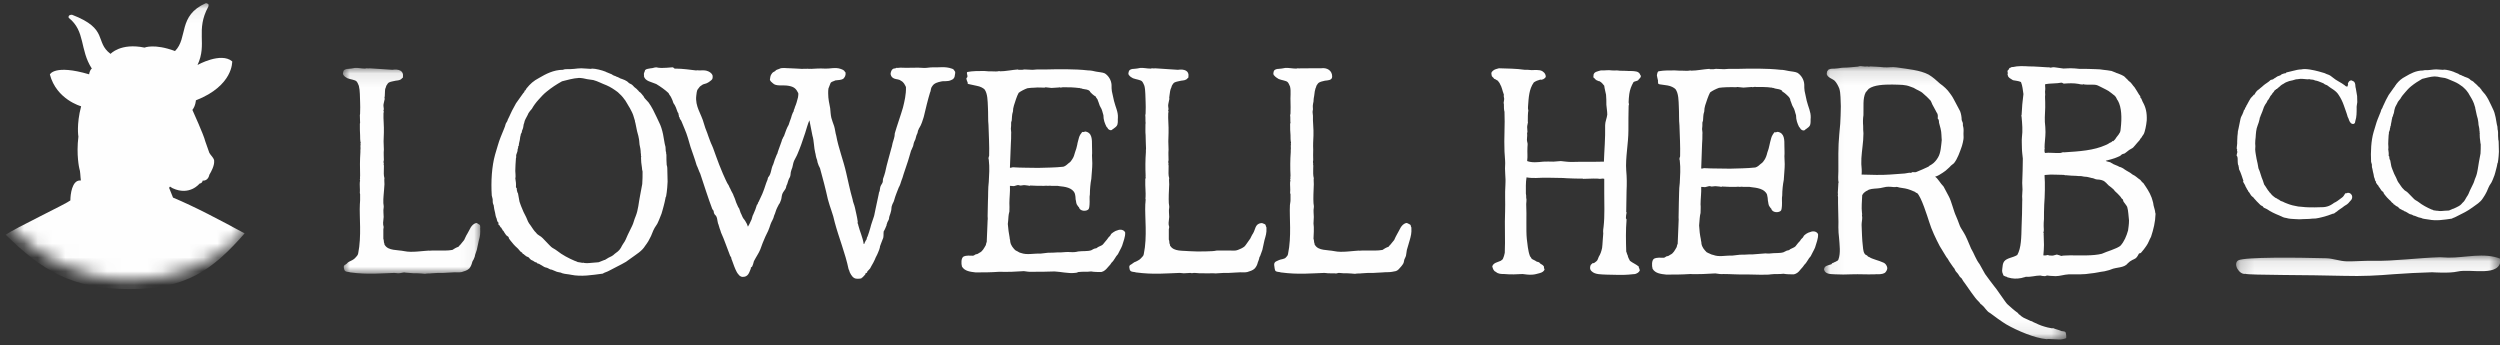 <?xml version="1.0" encoding="UTF-8"?>
<svg width="181px" height="25px" viewBox="0 0 181 25" version="1.1" xmlns="http://www.w3.org/2000/svg" xmlns:xlink="http://www.w3.org/1999/xlink">
    <rect x="0" y="0" width="181" height="25" fill="#333333" stroke="none"/>
    <!-- Generator: Sketch 53.2 (72643) - https://sketchapp.com -->
    <title>Group</title>
    <desc>Created with Sketch.</desc>
    <defs>
        <polygon id="path-1" points="0 0.099 0 15.008 9.944 15.008 9.944 0.099 8.0547288e-20 0.099"></polygon>
        <polygon id="path-3" points="0.051 19.915 17.589 19.915 17.589 0.122 0.051 0.122 0.051 19.915"></polygon>
        <polygon id="path-5" points="19.319 3.076 19.319 0.095 0.17 0.095 0.17 3.076 19.319 3.076"></polygon>
        <path d="M0.627,0.087 C0.472,0.253 0.322,0.422 0.177,0.596 L0.177,15.9 C2.348,18.503 5.605,20.158 9.246,20.158 C12.445,20.158 15.347,18.88 17.477,16.804 L17.477,0.087 L0.627,0.087 L0.627,0.087 Z" id="path-7"></path>
    </defs>
    <g id="Page-1" stroke="none" stroke-width="1" fill="none" fill-rule="evenodd">
        <g id="product-mobile" transform="translate(-159, -15)">
            <g id="Group-2">
                <g id="Group" transform="translate(159, 15)">
                    <g id="Page-1" transform="translate(24.828, 4.627)">
                        <g id="Group-3" transform="translate(0, 0.19)">
                            <mask id="mask-2" fill="white">
                                <use xlink:href="#path-1"></use>
                            </mask>
                            <g id="Clip-2"></g>
                            <path d="M9.844,12.578 L9.692,13.278 L9.564,13.654 C9.564,13.762 9.502,13.851 9.454,13.982 C9.431,14.027 9.392,14.066 9.368,14.137 C9.321,14.331 9.258,14.486 9.148,14.62 C8.997,14.769 8.798,14.814 8.602,14.88 C8.426,14.924 8.144,14.88 7.924,14.906 C7.689,14.906 7.511,14.942 7.27,14.942 C6.964,14.942 6.703,14.942 6.441,14.969 C6.29,14.993 6.135,14.969 5.942,15.008 C5.74,14.993 5.55,14.969 5.392,14.969 C5.193,14.969 4.979,14.969 4.801,14.942 C4.718,14.924 4.584,14.942 4.456,14.906 C4.346,14.906 4.174,14.969 3.992,14.969 C3.909,14.969 3.841,14.942 3.713,14.942 C2.774,14.969 1.838,15.076 0.545,14.906 C0.435,14.862 0.26,14.88 0.174,14.814 C0.088,14.751 0.088,14.662 0.064,14.552 C0.046,14.42 0.108,14.373 0.198,14.331 C0.284,14.286 0.337,14.185 0.423,14.143 C0.554,14.078 0.78,13.985 0.887,13.857 C0.982,13.75 1.08,13.669 1.104,13.532 C1.36,12.268 1.178,10.872 1.226,9.969 C1.226,9.888 1.244,9.82 1.244,9.671 L1.244,9.229 C1.244,9.229 1.226,9.209 1.226,9.185 C1.264,9.185 1.202,9.164 1.226,9.119 C1.244,8.878 1.202,8.57 1.226,8.329 C1.226,8.329 1.244,8.308 1.244,8.284 C1.244,8.284 1.226,8.222 1.226,8.156 C1.226,8.132 1.244,8.132 1.244,8.132 C1.226,8.09 1.244,7.959 1.244,7.891 C1.226,7.339 1.226,6.773 1.264,6.197 L1.264,6.045 C1.288,5.932 1.264,5.845 1.264,5.69 C1.264,5.714 1.306,5.69 1.288,5.669 C1.244,5.645 1.288,5.493 1.288,5.493 C1.244,5.452 1.244,5.076 1.244,4.969 C1.226,4.748 1.226,4.465 1.226,4.134 C1.226,4.113 1.244,4.113 1.244,4.089 C1.226,3.961 1.244,3.698 1.226,3.52 C1.244,3.412 1.244,3.436 1.244,3.326 C1.264,3.037 1.244,2.822 1.244,2.58 C1.226,2.231 1.244,1.745 1.154,1.4 C1.113,1.289 1.045,1.134 0.982,1.072 C0.875,0.961 0.545,0.934 0.328,0.848 C0.218,0.779 0.132,0.741 0.064,0.648 C0.046,0.648 -0.001,0.565 -0.001,0.52 C-0.001,0.475 0.022,0.347 0.064,0.281 C0.132,0.213 0.242,0.168 0.394,0.168 C0.527,0.168 0.697,0.129 0.854,0.103 C1.113,0.082 1.33,0.15 1.615,0.15 C1.636,0.129 1.725,0.129 1.77,0.129 C1.79,0.15 1.874,0.129 1.945,0.129 L3.576,0.237 C4.037,0.168 4.411,0.299 4.346,0.741 C4.346,0.824 4.325,0.824 4.278,0.848 C4.174,1.003 3.969,1.003 3.826,1.024 C3.624,1.072 3.469,1.087 3.336,1.152 C3.252,1.197 3.211,1.289 3.166,1.352 C3.122,1.4 3.122,1.504 3.077,1.573 C3.036,1.659 3.047,1.904 3.03,2.139 C3.03,2.187 3.006,2.231 3.006,2.27 C3.006,2.315 3.03,2.315 3.03,2.339 C3.03,2.36 2.982,2.491 2.982,2.536 C2.964,2.643 2.937,2.712 2.937,2.753 C2.92,2.864 2.964,2.995 2.964,3.105 C2.964,3.105 2.92,3.15 2.937,3.192 C2.982,3.257 2.937,3.326 2.937,3.391 C2.92,3.806 2.982,4.313 2.964,4.793 C2.937,5.213 2.937,5.645 2.964,6.021 C2.937,6.263 2.964,6.528 2.964,6.773 C2.964,6.814 2.937,6.859 2.937,6.901 C2.937,6.966 2.964,7.011 2.964,7.056 L2.937,7.056 C2.982,7.098 2.964,7.291 2.964,7.408 C2.964,7.625 2.937,7.87 3.006,8.09 C2.982,8.156 3.006,8.374 3.006,8.526 C2.982,9.033 2.905,9.56 2.926,9.888 C2.926,9.996 2.97,10.079 2.949,10.216 C2.905,10.434 2.949,10.673 2.949,10.89 L2.905,11.355 C2.905,11.355 2.905,11.376 2.926,11.376 C2.884,11.397 2.949,11.57 2.949,11.618 C2.949,11.639 2.926,11.77 2.926,11.791 L2.926,12.473 C2.97,12.578 2.949,12.605 2.97,12.73 L3.015,12.867 C3.015,12.888 2.991,12.906 3.036,12.93 C3.297,13.344 3.933,13.261 4.474,13.371 C4.979,13.481 5.784,13.344 6.269,13.323 C6.269,13.323 6.29,13.371 6.29,13.344 C6.307,13.323 6.397,13.323 6.483,13.323 L7.383,13.323 C7.573,13.323 7.731,13.308 7.924,13.278 C8.055,13.192 8.188,13.106 8.382,13.043 C8.382,12.971 8.45,12.971 8.474,12.93 L8.777,12.56 C8.845,12.429 8.908,12.253 8.997,12.122 C9.193,11.814 9.258,11.46 9.63,11.331 C9.692,11.311 9.757,11.376 9.829,11.418 C9.891,11.439 9.936,11.484 9.936,11.57 C9.936,11.597 9.954,11.662 9.936,11.704 C9.954,12.056 9.936,12.271 9.844,12.578" id="Fill-1" fill="#FEFEFE" mask="url(#mask-2)"></path>
                        </g>
                        <path d="M12.479,7.75 C12.479,7.837 12.526,8.236 12.479,8.26 C12.479,8.26 12.526,8.564 12.526,8.609 C12.541,8.698 12.526,8.827 12.526,8.913 C12.526,8.937 12.565,9.003 12.586,9.003 C12.586,9.092 12.586,9.158 12.612,9.223 C12.612,9.265 12.648,9.331 12.675,9.375 L12.782,9.966 C12.806,10.076 12.871,10.183 12.898,10.294 C13.005,10.577 13.135,10.863 13.269,11.102 C13.352,11.322 13.438,11.522 13.572,11.674 C13.7,11.853 13.834,12.092 13.982,12.22 C14.116,12.42 14.312,12.443 14.464,12.616 L14.945,13.117 C15.011,13.186 15.12,13.296 15.21,13.341 C15.317,13.404 15.403,13.448 15.513,13.535 C15.863,13.821 16.369,14.083 16.779,14.256 C16.844,14.283 16.933,14.301 16.999,14.346 C17.088,14.346 17.215,14.393 17.281,14.393 C17.325,14.414 17.435,14.393 17.435,14.393 C17.456,14.393 17.456,14.414 17.48,14.414 C17.715,14.438 17.893,14.414 18.11,14.393 C18.262,14.393 18.41,14.358 18.52,14.358 C18.651,14.313 18.764,14.256 18.874,14.217 C18.897,14.194 18.939,14.194 18.963,14.194 L19.221,14.036 C19.397,13.949 19.53,13.904 19.682,13.746 C19.727,13.705 19.839,13.624 19.902,13.579 C19.988,13.514 20.053,13.424 20.122,13.317 C20.184,13.21 20.232,13.093 20.297,13.01 C20.449,12.81 20.514,12.616 20.621,12.375 L20.93,11.743 C21.037,11.546 21.082,11.275 21.189,11.042 C21.388,10.556 21.411,10.031 21.515,9.527 L21.67,8.698 C21.694,8.412 21.694,8.06 21.694,7.795 C21.67,7.706 21.649,7.598 21.649,7.512 C21.605,7.223 21.581,7.026 21.581,6.784 C21.563,6.763 21.605,6.74 21.605,6.74 C21.605,6.716 21.581,6.695 21.581,6.671 C21.563,6.608 21.581,6.543 21.581,6.519 C21.581,6.498 21.563,6.498 21.563,6.474 C21.563,6.209 21.515,6.033 21.474,5.833 C21.453,5.657 21.453,5.484 21.411,5.332 C21.388,5.156 21.325,5.028 21.296,4.87 L21.171,4.259 C21.144,4.22 21.144,4.172 21.144,4.128 L21.016,3.71 C20.948,3.516 20.865,3.379 20.779,3.209 C20.713,3.078 20.645,3.012 20.582,2.878 C20.514,2.789 20.469,2.658 20.383,2.571 C20.25,2.374 20.077,2.201 19.902,2.046 C19.64,1.85 19.379,1.674 19.073,1.543 C18.764,1.432 18.464,1.259 18.134,1.17 L17.679,1.104 C17.498,1.059 17.281,1.015 17.088,1.015 C16.651,1.039 16.235,1.17 15.863,1.259 C15.468,1.477 15.1,1.718 14.755,2.002 C14.532,2.175 14.336,2.398 14.161,2.592 C13.982,2.789 13.813,3.012 13.679,3.254 C13.587,3.358 13.507,3.448 13.438,3.558 C13.352,3.776 13.222,3.952 13.159,4.128 C13.135,4.196 13.135,4.28 13.088,4.369 C13.07,4.521 13.046,4.676 12.978,4.807 C12.936,4.894 12.978,4.894 12.936,4.98 C12.898,5.07 12.871,5.049 12.871,5.156 C12.826,5.267 12.826,5.401 12.806,5.508 C12.782,5.618 12.716,5.86 12.74,5.905 C12.74,5.923 12.696,5.946 12.696,5.946 C12.696,6.033 12.675,6.146 12.648,6.191 C12.633,6.209 12.648,6.209 12.648,6.236 C12.648,6.364 12.541,6.543 12.541,6.629 L12.541,6.695 C12.565,6.74 12.526,6.808 12.526,6.829 C12.502,7.184 12.479,7.482 12.479,7.75 M23.397,9.596 C23.373,9.635 23.355,9.656 23.355,9.706 C23.31,9.9 23.284,10.097 23.221,10.294 C23.177,10.493 23.111,10.666 23.067,10.842 L22.894,11.275 C22.826,11.412 22.781,11.567 22.695,11.674 C22.502,11.937 22.41,12.202 22.306,12.461 C22.235,12.616 22.172,12.706 22.11,12.837 C22.044,12.965 21.955,13.055 21.887,13.162 C21.649,13.559 21.251,13.776 20.865,14.062 L20.493,14.328 C20.098,14.563 19.64,14.766 19.245,14.987 C19.097,15.07 18.939,15.094 18.811,15.184 C18.027,15.288 17.26,15.419 16.517,15.267 C16.303,15.219 16.083,15.219 15.884,15.157 C15.822,15.133 15.753,15.094 15.685,15.094 L15.492,15.052 L15.12,14.897 C15.011,14.897 14.921,14.829 14.835,14.787 C14.755,14.742 14.645,14.742 14.574,14.698 L14.202,14.477 C14.161,14.456 14.098,14.456 14.071,14.438 C14.051,14.438 14.051,14.393 14.051,14.393 C13.982,14.367 13.941,14.367 13.875,14.328 L13.771,14.256 L13.635,14.194 C13.572,14.152 13.525,14.107 13.459,14.018 C13.418,13.976 13.352,13.976 13.284,13.934 L13.135,13.821 C13.112,13.752 13.005,13.776 13.005,13.717 C12.978,13.648 12.898,13.624 12.847,13.579 C12.764,13.496 12.716,13.404 12.612,13.317 C12.431,13.162 12.285,12.989 12.131,12.792 L12.021,12.64 C12,12.592 12.021,12.533 11.932,12.485 C11.798,12.42 11.759,12.291 11.673,12.184 C11.626,12.047 11.54,12.071 11.54,11.981 C11.498,11.913 11.498,11.96 11.474,11.868 C11.43,11.853 11.388,11.808 11.364,11.743 C11.364,11.674 11.189,11.65 11.275,11.522 C11.236,11.433 11.236,11.522 11.171,11.367 C11.127,11.26 11.171,11.322 11.127,11.194 C11.058,11.063 11.04,10.908 11.017,10.78 C10.972,10.601 10.93,10.422 10.913,10.225 C10.886,10.183 10.886,10.183 10.886,10.159 C10.841,10.097 10.841,9.921 10.841,9.793 L10.776,9.527 C10.71,8.52 10.776,7.419 11.017,6.564 L11.207,5.923 C11.343,5.443 11.498,5.115 11.673,4.676 C11.712,4.587 11.759,4.459 11.783,4.345 C11.822,4.238 11.914,4.172 11.932,4.038 C12.083,3.758 12.193,3.448 12.372,3.147 C12.416,3.051 12.479,2.968 12.526,2.86 L13.07,2.094 C13.135,2.07 13.135,2.002 13.159,1.936 C13.222,1.936 13.245,1.85 13.284,1.784 C13.572,1.432 13.786,1.235 14.202,1.015 C14.681,0.732 15.254,0.427 15.932,0.427 C16.039,0.38 16.125,0.38 16.211,0.38 C16.369,0.38 16.559,0.38 16.74,0.359 C16.912,0.341 17.088,0.317 17.26,0.317 C17.498,0.317 17.715,0.359 17.941,0.359 C17.982,0.359 18,0.341 18.045,0.341 C18.288,0.341 18.725,0.448 19.007,0.559 C19.049,0.579 19.073,0.603 19.097,0.603 L19.468,0.755 C19.554,0.839 19.685,0.863 19.792,0.907 C19.813,0.931 19.813,0.946 19.857,0.946 C19.857,0.946 19.857,0.931 19.878,0.946 C19.902,0.97 20.012,0.994 20.053,1.039 C20.297,1.125 20.535,1.194 20.686,1.367 C20.731,1.411 20.755,1.411 20.841,1.456 C20.883,1.477 20.93,1.501 20.969,1.543 C21.058,1.656 21.144,1.718 21.23,1.784 C21.296,1.826 21.34,1.912 21.411,1.957 C21.411,1.981 21.435,2.002 21.435,2.002 C21.515,2.046 21.581,2.112 21.649,2.201 C21.67,2.243 21.718,2.285 21.759,2.33 L21.801,2.419 C21.887,2.55 22.021,2.658 22.128,2.789 C22.368,3.12 22.544,3.493 22.719,3.865 L22.894,4.238 C23.019,4.476 23.111,4.781 23.177,5.094 C23.245,5.401 23.269,5.729 23.355,6.012 C23.355,6.101 23.373,6.209 23.373,6.319 C23.373,6.34 23.397,6.385 23.397,6.385 C23.397,6.474 23.397,6.474 23.42,6.581 C23.42,6.829 23.42,7.068 23.441,7.312 C23.465,7.401 23.483,7.467 23.483,7.53 C23.483,7.813 23.507,8.26 23.507,8.52 C23.483,9.158 23.397,9.596 23.397,9.596" id="Fill-4" fill="#FEFEFE"></path>
                        <path d="M44.296,0.863 C44.296,0.931 44.278,0.97 44.21,1.059 C44.169,1.125 44.106,1.125 44.038,1.17 C43.773,1.301 43.512,1.215 43.292,1.277 C43.078,1.322 42.816,1.387 42.683,1.59 C42.62,1.671 42.597,1.718 42.576,1.805 C42.552,1.894 42.552,2.002 42.507,2.07 C42.359,2.55 42.178,3.296 42.05,3.844 C42.005,4.017 41.854,4.459 41.744,4.611 C41.678,4.697 41.678,4.781 41.637,4.825 C41.613,4.915 41.613,5.004 41.568,5.07 C41.482,5.222 41.482,5.443 41.393,5.574 C41.331,5.684 41.31,5.815 41.283,5.946 C41.221,6.057 41.203,6.164 41.134,6.277 C41.069,6.543 40.98,6.763 40.912,7.026 L40.588,7.995 C40.546,8.147 40.501,8.299 40.433,8.457 C40.368,8.654 40.35,8.761 40.237,8.955 C40.13,9.247 39.999,9.527 39.907,9.876 C39.886,9.99 39.797,10.097 39.759,10.225 C39.687,10.38 39.735,10.535 39.669,10.711 C39.628,10.908 39.536,11.042 39.536,11.212 C39.518,11.322 39.408,11.433 39.387,11.567 C39.363,11.588 39.363,11.629 39.363,11.674 C39.298,11.829 39.233,12.005 39.149,12.133 C39.126,12.309 39.167,12.53 39.084,12.679 C39.036,12.837 38.95,12.989 38.882,13.21 C38.882,13.251 38.882,13.296 38.858,13.341 C38.84,13.448 38.775,13.559 38.73,13.69 C38.665,13.863 38.576,13.976 38.516,14.152 C38.445,14.328 38.359,14.456 38.273,14.611 L38.166,14.811 L37.987,15.005 C37.946,15.029 37.967,15.07 37.946,15.112 C37.922,15.133 37.878,15.133 37.836,15.157 C37.836,15.184 37.836,15.198 37.815,15.246 L37.616,15.461 C37.574,15.461 37.592,15.461 37.53,15.529 C37.444,15.553 37.337,15.553 37.227,15.553 C36.941,15.553 36.808,15.312 36.698,15.094 C36.656,15.005 36.656,14.912 36.612,14.873 C36.374,13.717 35.892,12.548 35.604,11.456 C35.497,10.908 35.254,10.362 35.108,9.793 C34.95,9.065 34.736,8.26 34.54,7.551 C34.472,7.419 34.413,7.312 34.365,7.136 C34.347,7.026 34.32,6.889 34.276,6.808 C34.255,6.763 34.255,6.695 34.231,6.608 C34.231,6.581 34.21,6.474 34.193,6.429 C34.103,6.101 34.103,5.526 33.994,5.201 L33.774,4.083 C33.693,4.238 33.536,4.763 33.465,5.004 C33.384,5.222 33.271,5.55 33.182,5.833 C33.12,6.033 33.013,6.256 32.921,6.498 C32.858,6.671 32.725,6.871 32.659,7.026 C32.573,7.223 32.573,7.467 32.484,7.64 C32.445,7.729 32.445,7.795 32.422,7.861 C32.398,7.971 32.422,8.078 32.353,8.212 C32.27,8.323 32.208,8.564 32.16,8.716 C32.098,8.806 32.098,8.889 32.071,8.982 C32.008,9.134 31.875,9.247 31.809,9.42 C31.741,9.635 31.771,9.748 31.699,9.9 C31.655,9.99 31.637,10.097 31.569,10.159 L31.441,10.407 C31.331,10.622 31.307,10.818 31.221,10.973 C31.173,11.236 31.022,11.412 30.959,11.609 C30.912,11.761 30.85,11.937 30.784,12.092 L30.585,12.503 L30.389,12.965 L30.22,13.424 C30.127,13.669 29.913,13.976 29.756,14.283 L29.694,14.501 L29.625,14.677 L29.536,14.742 C29.536,14.787 29.536,14.829 29.518,14.853 C29.414,15.094 29.346,15.446 28.909,15.419 C28.841,15.419 28.689,15.336 28.642,15.246 C28.597,15.184 28.555,15.157 28.514,15.07 C28.383,14.829 28.27,14.501 28.16,14.194 C28.142,14.173 28.122,14.107 28.122,14.083 C28.122,13.976 28.053,13.952 28.032,13.89 C27.818,13.362 27.616,12.727 27.379,12.22 C27.355,12.109 27.31,12.026 27.269,11.895 C27.227,11.784 27.203,11.629 27.156,11.546 C27.093,11.322 27.114,11.063 26.942,10.929 C26.879,10.863 26.879,10.818 26.853,10.753 C26.853,10.601 26.784,10.577 26.743,10.511 C26.437,9.706 26.157,8.806 25.869,7.947 C25.765,7.75 25.717,7.551 25.607,7.333 C25.545,7.091 25.456,6.871 25.394,6.671 C25.239,6.256 25.084,5.77 24.975,5.356 C24.847,4.915 24.651,4.521 24.499,4.128 C24.469,4.083 24.451,4.038 24.389,3.973 C24.389,3.952 24.389,3.889 24.365,3.865 C24.365,3.844 24.342,3.844 24.324,3.844 C24.324,3.803 24.342,3.758 24.324,3.758 C24.324,3.71 24.3,3.71 24.3,3.668 C24.3,3.645 24.3,3.603 24.279,3.558 C24.279,3.534 24.232,3.516 24.232,3.493 L24.104,3.147 C24.059,3.033 23.994,2.923 23.926,2.834 C23.884,2.705 23.836,2.55 23.78,2.461 C23.732,2.33 23.622,2.243 23.575,2.112 C23.316,1.87 23.013,1.656 22.683,1.456 C22.336,1.301 21.875,1.259 21.789,0.884 C21.813,0.839 21.789,0.8 21.789,0.732 C21.789,0.648 21.857,0.559 21.875,0.448 C21.982,0.341 22.137,0.359 22.288,0.317 C22.422,0.317 22.559,0.248 22.683,0.248 C22.793,0.272 22.921,0.293 23.055,0.293 C23.296,0.293 23.575,0.272 23.836,0.248 C23.97,0.228 23.952,0.38 24.104,0.341 C24.579,0.341 25.194,0.427 25.563,0.472 C25.607,0.472 25.7,0.448 25.765,0.472 C25.937,0.472 26.157,0.448 26.309,0.49 C26.502,0.538 26.698,0.648 26.763,0.839 C26.784,0.994 26.763,1.104 26.68,1.17 C26.526,1.301 26.377,1.411 26.157,1.456 C26.065,1.477 26.003,1.522 25.911,1.59 C25.827,1.626 25.765,1.763 25.7,1.826 C25.607,1.936 25.607,2.157 25.584,2.285 C25.48,3.078 25.955,3.627 26.13,4.304 C26.196,4.521 26.264,4.745 26.377,5.004 L26.46,5.246 C26.547,5.463 26.612,5.684 26.722,5.905 C26.832,6.143 26.897,6.385 26.986,6.608 C27.138,7.05 27.334,7.53 27.509,7.947 C27.64,8.212 27.771,8.585 27.946,8.827 C27.97,8.937 28.053,9.02 28.098,9.158 L28.249,9.441 C28.294,9.596 28.359,9.682 28.404,9.837 C28.445,9.966 28.49,10.097 28.555,10.225 C28.579,10.315 28.642,10.407 28.689,10.473 L28.793,10.78 C28.882,10.929 28.927,11.149 29.061,11.275 C29.126,11.346 29.144,11.412 29.212,11.522 C29.275,11.609 29.275,11.695 29.322,11.784 C29.414,11.65 29.45,11.546 29.536,11.367 C29.625,11.236 29.625,11.018 29.714,10.887 C29.821,10.666 29.913,10.407 29.979,10.183 C30.086,10.159 29.997,10.076 30.086,10.007 C30.193,9.748 30.347,9.486 30.436,9.223 C30.546,8.955 30.612,8.672 30.74,8.385 C30.76,8.323 30.76,8.236 30.805,8.189 C31.022,7.947 30.98,7.598 31.156,7.267 C31.221,7.115 31.239,6.96 31.307,6.829 C31.355,6.716 31.393,6.581 31.462,6.474 C31.462,6.429 31.485,6.385 31.503,6.319 C31.592,6.057 31.679,5.815 31.771,5.574 C31.771,5.484 31.854,5.401 31.875,5.311 L31.946,5.201 C31.946,5.18 31.946,5.156 31.964,5.135 C32.05,4.894 32.136,4.632 32.27,4.414 C32.335,4.238 32.377,4.062 32.445,3.91 C32.484,3.776 32.508,3.668 32.573,3.534 L32.635,3.427 C32.659,3.379 32.635,3.358 32.635,3.358 C32.659,3.296 32.707,3.227 32.725,3.12 C32.817,2.923 32.882,2.682 32.948,2.419 C32.948,2.398 32.989,2.175 32.965,2.112 C32.817,1.826 32.707,1.671 32.294,1.59 C31.854,1.501 31.355,1.656 31.111,1.387 C31.004,1.301 30.959,1.259 30.912,1.152 C30.936,1.015 30.936,0.884 31.004,0.776 C31.046,0.711 31.087,0.621 31.221,0.559 C31.239,0.538 31.307,0.538 31.331,0.472 C31.414,0.404 31.503,0.404 31.592,0.359 C31.771,0.248 32.071,0.317 32.398,0.317 C32.707,0.317 33.013,0.359 33.209,0.359 C33.337,0.359 33.693,0.341 33.756,0.359 C33.8,0.341 33.86,0.359 33.904,0.359 C34.231,0.341 34.493,0.317 34.933,0.341 C35.194,0.359 35.673,0.228 36.026,0.359 C36.154,0.404 36.288,0.448 36.35,0.579 C36.35,0.603 36.392,0.603 36.392,0.621 C36.415,0.863 36.326,0.97 36.219,1.083 C36.071,1.17 35.851,1.17 35.652,1.194 C35.545,1.259 35.363,1.277 35.304,1.387 L35.15,1.784 C35.132,1.87 35.132,2.026 35.132,2.136 C35.132,2.55 35.212,2.86 35.277,3.209 C35.304,3.427 35.304,3.668 35.363,3.91 C35.411,4.104 35.497,4.304 35.563,4.503 C35.631,4.718 35.652,5.004 35.717,5.201 C35.872,6.078 36.24,7.002 36.436,7.884 C36.588,8.52 36.698,9.11 36.9,9.811 C36.921,10.007 37.031,10.207 37.069,10.407 C37.138,10.753 37.227,11.063 37.268,11.391 C37.292,11.456 37.248,11.433 37.268,11.546 C37.292,11.588 37.31,11.629 37.31,11.674 C37.423,12.133 37.64,12.575 37.702,13.031 C37.75,13.076 37.773,12.95 37.794,12.9 C37.815,12.855 37.86,12.81 37.86,12.768 C37.946,12.727 37.904,12.575 37.987,12.485 C38.053,12.291 38.121,12.109 38.184,11.868 C38.249,11.588 38.359,11.322 38.445,11.042 C38.445,11.018 38.469,10.973 38.469,10.953 L38.555,10.535 L38.793,9.42 C38.793,9.354 38.817,9.286 38.858,9.202 C38.882,9.092 38.882,8.955 38.927,8.851 C38.971,8.74 39.06,8.654 39.084,8.54 C39.102,8.43 39.084,8.385 39.102,8.323 C39.167,8.168 39.212,7.995 39.259,7.837 C39.387,7.202 39.559,6.695 39.714,6.078 C39.759,5.967 39.759,5.86 39.797,5.729 C39.845,5.526 39.955,5.311 39.955,5.028 C40.082,4.569 40.409,3.645 40.546,3.162 C40.653,2.726 40.781,2.222 40.763,1.671 C40.674,1.501 40.611,1.322 40.392,1.215 C40.264,1.104 40.062,1.125 39.907,1.059 C39.759,0.994 39.687,0.907 39.649,0.732 C39.669,0.559 39.714,0.404 39.869,0.341 C39.907,0.317 39.955,0.341 39.999,0.317 C40.041,0.317 40.082,0.272 40.13,0.272 C40.106,0.272 40.13,0.293 40.151,0.293 C40.169,0.293 40.279,0.272 40.368,0.272 C40.781,0.293 41.238,0.272 41.654,0.272 C41.812,0.272 41.943,0.293 42.097,0.293 C42.293,0.293 42.49,0.248 42.706,0.248 C43.12,0.272 43.601,0.165 44.082,0.341 C44.169,0.359 44.255,0.427 44.278,0.511 C44.32,0.559 44.362,0.538 44.296,0.863" id="Fill-6" fill="#FEFEFE"></path>
                        <path d="M46.415,0.512 C46.522,0.512 46.658,0.536 46.724,0.536 L46.917,0.536 C47.11,0.536 47.241,0.559 47.44,0.536 C47.461,0.536 47.482,0.512 47.505,0.512 C47.526,0.512 47.526,0.536 47.571,0.536 C47.981,0.536 48.468,0.428 48.881,0.401 L48.902,0.428 L49.184,0.428 C49.226,0.428 49.274,0.401 49.339,0.401 C49.49,0.401 49.758,0.428 49.93,0.428 C50.126,0.401 50.32,0.401 50.581,0.401 L50.953,0.401 C51.719,0.381 52.985,0.36 53.948,0.47 C54.147,0.47 54.34,0.512 54.533,0.559 C54.75,0.604 54.994,0.604 55.166,0.688 C55.431,0.864 55.627,1.171 55.648,1.52 C55.648,1.672 55.648,1.871 55.672,1.982 L55.826,2.679 C55.933,3.118 56.132,3.473 56.108,3.887 C56.085,4.06 56.132,4.218 56.064,4.415 C56.019,4.522 55.912,4.609 55.782,4.698 C55.761,4.698 55.737,4.719 55.692,4.764 C55.603,4.85 55.41,4.764 55.368,4.653 C55.324,4.57 55.294,4.588 55.279,4.543 C55.166,4.322 55.059,4.06 55.059,3.711 C54.976,3.473 54.976,3.317 54.842,3.118 C54.777,3.034 54.712,2.748 54.667,2.679 C54.649,2.527 54.533,2.486 54.495,2.354 C54.406,2.331 54.079,2.047 54.079,1.982 C53.969,1.848 53.776,1.848 53.55,1.806 C53.49,1.785 53.464,1.761 53.357,1.761 C53.357,1.761 53.333,1.719 53.333,1.74 C53.312,1.761 53.14,1.719 53.048,1.719 C52.834,1.692 52.637,1.692 52.198,1.692 C52.114,1.672 52.025,1.719 51.939,1.719 C51.939,1.719 51.939,1.692 51.918,1.692 C51.791,1.719 51.523,1.719 51.303,1.74 L50.866,1.692 C50.849,1.692 50.825,1.719 50.78,1.719 C50.649,1.719 50.302,1.692 50.1,1.719 C49.91,1.719 49.71,1.74 49.556,1.761 C49.363,1.827 49.057,1.982 48.923,2.095 C48.789,2.331 48.664,2.748 48.581,3.01 C48.534,3.145 48.51,3.317 48.51,3.446 C48.424,3.69 48.447,3.866 48.424,4.06 C48.424,4.149 48.379,4.17 48.379,4.257 C48.379,4.388 48.379,4.588 48.358,4.698 C48.358,4.808 48.4,4.96 48.379,5.071 C48.379,5.288 48.379,5.527 48.358,5.771 L48.29,7.51 C48.335,7.551 48.424,7.483 48.51,7.483 C49.143,7.528 49.728,7.51 50.343,7.528 C50.935,7.51 51.562,7.51 52.156,7.444 C52.308,7.399 52.4,7.313 52.548,7.182 C52.661,7.116 52.747,7.003 52.81,6.89 C52.899,6.764 52.961,6.582 53.009,6.386 C53.071,6.234 53.14,5.989 53.163,5.858 C53.181,5.703 53.247,5.527 53.291,5.333 C53.333,5.181 53.422,5.05 53.532,4.916 C53.55,4.96 53.684,4.916 53.752,4.895 C54.254,4.981 54.233,5.482 54.233,5.947 C54.233,6.21 54.254,6.409 54.233,6.63 C54.233,6.827 54.254,7.003 54.254,7.2 C54.254,7.572 54.21,7.882 54.183,8.324 C54.12,8.631 54.079,9.09 54.079,9.442 C54.034,9.656 54.079,9.877 54.055,10.184 C54.034,10.295 54.055,10.381 53.99,10.512 C53.856,10.691 53.357,10.691 53.291,10.381 C53.205,10.315 53.247,10.315 53.181,10.25 C53.071,10.122 53.095,9.964 53.048,9.812 C53.048,9.722 53.03,9.507 52.985,9.373 C52.81,8.953 52.266,8.89 51.853,8.848 C51.805,8.848 51.791,8.828 51.743,8.828 L51.282,8.828 C51.193,8.807 51.11,8.828 51.021,8.828 C50.935,8.807 50.849,8.828 50.759,8.828 C50.453,8.828 50.1,8.828 49.82,8.807 C49.776,8.78 49.758,8.828 49.71,8.828 C49.666,8.807 49.556,8.807 49.381,8.78 C49.274,8.762 49.167,8.807 49.033,8.807 C48.947,8.78 48.902,8.762 48.819,8.78 C48.685,8.807 48.641,8.848 48.554,8.848 C48.468,8.848 48.4,8.828 48.29,8.828 C48.314,9.221 48.251,9.722 48.251,10.077 C48.269,10.25 48.251,10.491 48.251,10.691 C48.18,10.93 48.18,11.147 48.162,11.368 C48.162,11.413 48.138,11.544 48.138,11.586 C48.162,11.934 48.21,12.262 48.269,12.573 C48.269,12.68 48.314,12.748 48.314,12.877 C48.358,13.142 48.51,13.315 48.685,13.497 C48.73,13.497 48.754,13.515 48.754,13.536 C48.861,13.559 48.947,13.67 49.101,13.691 C49.514,13.846 50.016,13.714 50.498,13.735 L51.063,13.67 C51.262,13.67 51.502,13.67 51.698,13.649 C51.895,13.649 52.088,13.649 52.287,13.625 C52.548,13.598 52.768,13.649 52.961,13.625 C53.048,13.625 53.14,13.598 53.229,13.58 C53.55,13.536 53.903,13.58 54.168,13.497 L54.34,13.404 C54.406,13.363 54.495,13.363 54.557,13.342 C54.581,13.342 54.599,13.297 54.649,13.273 C54.75,13.208 54.929,13.163 55.018,13.076 L55.214,12.838 C55.279,12.748 55.342,12.704 55.389,12.617 C55.452,12.504 55.541,12.486 55.585,12.376 C55.603,12.31 55.692,12.245 55.782,12.185 C55.891,12.11 55.981,12.069 56.085,12.045 C56.281,11.958 56.542,12.003 56.634,12.2 C56.655,12.531 56.498,12.856 56.414,13.163 C56.328,13.384 56.195,13.58 56.108,13.777 C55.933,13.95 55.847,14.218 55.648,14.391 L55.559,14.523 L55.342,14.767 C55.261,14.871 55.104,15.026 54.908,15.068 C54.712,15.068 54.385,15.068 54.168,15.026 C53.883,15.068 53.597,15.026 53.247,15.068 C53.163,15.113 53.071,15.134 52.961,15.134 C52.528,15.181 51.981,15.05 51.523,15.026 C50.976,15.05 50.412,15.05 49.886,15.05 C49.69,15.068 49.49,15.026 49.3,15.003 C49.057,15.003 48.685,15.05 48.424,15.05 C48.097,15.05 47.791,15.068 47.526,15.05 C46.872,15.095 46.391,15.095 45.8,15.095 C45.41,15.05 45.015,15.003 44.819,14.675 C44.754,14.454 44.754,14.06 44.929,13.95 C45.146,13.846 45.387,13.887 45.624,13.887 C45.734,13.861 45.782,13.777 45.862,13.777 C45.954,13.777 45.999,13.714 46.088,13.67 C46.302,13.58 46.415,13.342 46.546,13.118 C46.569,13.056 46.569,12.948 46.611,12.901 L46.676,11.32 C46.697,11.21 46.676,11.103 46.676,11.019 C46.676,10.667 46.697,10.295 46.697,9.987 C46.724,9.507 46.697,9.021 46.76,8.538 C46.786,8.04 46.828,7.528 46.76,6.934 C46.697,6.764 46.807,6.672 46.786,6.63 C46.807,5.923 46.76,5.202 46.739,4.433 C46.697,4.084 46.724,3.559 46.697,3.118 C46.676,2.659 46.676,2.158 46.456,1.848 C46.349,1.74 46.13,1.627 45.892,1.588 L45.277,1.454 C45.238,1.412 45.211,1.454 45.238,1.367 C45.211,1.26 45.146,1.192 45.146,1.081 C45.104,0.995 45.238,0.995 45.211,0.908 C45.238,0.84 45.104,0.58 45.238,0.58 C45.586,0.512 46.02,0.512 46.415,0.512" id="Fill-8" fill="#FEFEFE"></path>
                        <path d="M66.718,12.768 L66.566,13.469 L66.429,13.844 C66.414,13.931 66.337,13.975 66.331,14.11 C66.331,14.154 66.26,14.3 66.239,14.366 C66.192,14.563 66.129,14.676 66.016,14.81 C65.868,14.959 65.672,15.004 65.472,15.07 C65.297,15.114 65.018,15.07 64.792,15.096 C64.551,15.096 64.382,15.132 64.141,15.132 C63.832,15.132 63.577,15.132 63.312,15.159 C63.16,15.183 63.065,15.147 62.86,15.159 C62.661,15.168 62.474,15.159 62.317,15.159 C62.12,15.159 61.847,15.159 61.675,15.132 C61.583,15.114 61.487,15.183 61.351,15.132 C61.247,15.132 61.042,15.159 60.863,15.159 C60.777,15.159 60.712,15.132 60.581,15.132 C59.642,15.159 58.703,15.266 57.419,15.096 C57.309,15.052 57.134,15.07 57.042,15.004 C56.956,14.941 56.956,14.852 56.935,14.742 C56.914,14.61 56.979,14.563 57.066,14.521 C57.152,14.476 57.199,14.414 57.285,14.366 C57.419,14.3 57.657,14.217 57.767,14.083 C57.853,13.975 57.966,13.91 57.981,13.776 C58.248,12.505 58.046,11.062 58.091,10.159 C58.091,10.078 58.115,10.01 58.115,9.861 L58.115,9.765 C58.115,9.765 58.091,9.744 58.091,9.721 C58.135,9.721 58.091,9.667 58.112,9.619 C58.132,9.381 58.076,8.76 58.091,8.519 L58.091,8.346 C58.091,8.322 58.121,8.239 58.121,8.239 C58.103,8.197 58.115,8.149 58.115,8.081 C58.091,7.529 58.091,6.963 58.135,6.387 L58.135,6.235 C58.156,6.122 58.135,6.035 58.135,5.88 C58.135,5.904 58.115,5.266 58.115,5.159 C58.091,4.938 58.103,4.714 58.103,4.383 C58.103,4.366 58.115,4.303 58.115,4.279 C58.091,4.151 58.115,3.888 58.091,3.71 C58.115,3.602 58.115,3.626 58.115,3.516 C58.135,3.227 58.115,3.012 58.115,2.77 C58.091,2.422 58.115,1.935 58.028,1.59 C57.981,1.479 57.918,1.324 57.853,1.262 C57.743,1.151 57.419,1.124 57.199,1.038 C57.089,0.969 56.997,0.931 56.935,0.838 C56.914,0.838 56.866,0.755 56.866,0.71 C56.866,0.665 56.89,0.537 56.935,0.472 C56.997,0.403 57.11,0.358 57.268,0.358 C57.395,0.358 57.571,0.319 57.719,0.293 C57.981,0.272 58.204,0.34 58.483,0.34 C58.51,0.319 58.596,0.319 58.638,0.319 C58.658,0.34 58.748,0.319 58.813,0.319 L60.45,0.427 C60.911,0.358 61.285,0.489 61.214,0.931 C61.214,1.014 61.193,1.014 61.152,1.038 C61.042,1.193 60.843,1.193 60.694,1.214 C60.495,1.262 60.343,1.277 60.21,1.342 C60.123,1.387 60.079,1.479 60.037,1.542 C59.996,1.59 59.996,1.694 59.951,1.763 C59.904,1.849 59.862,2.094 59.838,2.329 C59.838,2.377 59.823,2.422 59.823,2.46 C59.823,2.505 59.838,2.505 59.838,2.529 C59.838,2.55 59.794,2.681 59.794,2.726 C59.776,2.833 59.752,2.902 59.752,2.943 C59.728,3.054 59.776,3.185 59.776,3.295 C59.776,3.295 59.728,3.34 59.752,3.382 C59.794,3.447 59.752,3.516 59.752,3.581 C59.728,3.996 59.794,4.503 59.776,4.983 C59.752,5.403 59.752,5.835 59.776,6.211 C59.752,6.453 59.776,6.718 59.776,6.963 C59.776,7.004 59.752,7.049 59.752,7.091 C59.752,7.156 59.776,7.201 59.776,7.246 L59.752,7.246 C59.794,7.288 59.776,7.481 59.776,7.598 C59.776,7.815 59.752,8.06 59.823,8.28 C59.794,8.346 59.823,8.564 59.823,8.716 C59.794,9.223 59.776,9.75 59.794,10.078 C59.794,10.186 59.838,10.269 59.823,10.406 C59.776,10.624 59.823,10.863 59.823,11.08 L59.776,11.545 C59.776,11.545 59.776,11.566 59.794,11.566 C59.752,11.587 59.823,11.76 59.823,11.808 C59.823,11.829 59.794,11.96 59.794,11.981 L59.794,12.717 C59.838,12.821 59.823,12.845 59.838,12.98 L59.886,13.111 C59.886,13.138 59.862,13.152 59.904,13.179 C60.168,13.594 60.792,13.51 61.345,13.561 C61.883,13.606 63.16,13.561 63.16,13.534 C63.178,13.513 63.27,13.513 63.351,13.513 L64.248,13.513 C64.447,13.513 64.614,13.54 64.792,13.469 C64.964,13.406 65.116,13.334 65.256,13.233 C65.309,13.191 65.38,13.087 65.407,13.048 L65.695,12.64 C65.767,12.508 65.79,12.416 65.883,12.288 C66.079,11.981 66.022,11.593 66.474,11.524 C66.536,11.516 66.622,11.539 66.688,11.581 C66.756,11.602 66.816,11.641 66.816,11.727 C66.816,11.751 66.884,11.852 66.863,11.894 C66.884,12.246 66.804,12.461 66.718,12.768" id="Fill-10" fill="#FEFEFE"></path>
                        <path d="M77.234,12.768 L77.029,13.469 L76.976,13.817 C76.976,13.925 76.896,14.032 76.848,14.16 C76.827,14.205 76.827,14.282 76.809,14.345 C76.768,14.542 76.539,14.742 76.432,14.873 C76.277,15.028 76.182,15.004 75.962,15.052 C75.79,15.091 75.475,15.07 75.261,15.096 C75.017,15.096 74.842,15.132 74.604,15.132 C74.298,15.132 74.04,15.132 73.775,15.159 C73.621,15.183 73.466,15.159 73.273,15.198 C73.077,15.183 72.875,15.159 72.723,15.159 C72.53,15.159 72.307,15.159 72.135,15.132 C72.046,15.114 71.933,15.207 71.802,15.162 C71.695,15.162 71.505,15.159 71.333,15.159 C71.243,15.159 71.181,15.132 71.053,15.132 C70.117,15.159 69.19,15.266 67.906,15.096 C67.799,15.052 67.624,15.07 67.535,15.004 C67.449,14.941 67.449,14.688 67.425,14.578 C67.401,14.441 67.472,14.342 67.559,14.3 C67.648,14.256 67.686,14.244 67.773,14.202 C67.906,14.136 68.162,14.142 68.269,14.014 C68.355,13.904 68.405,13.889 68.426,13.755 C68.691,12.488 68.515,11.122 68.563,10.219 C68.563,10.135 68.605,10.01 68.605,9.861 L68.605,9.419 C68.605,9.419 68.578,9.399 68.578,9.375 C68.622,9.375 68.557,9.354 68.578,9.309 C68.605,9.068 68.557,8.76 68.578,8.519 C68.578,8.519 68.605,8.498 68.605,8.474 C68.605,8.474 68.578,8.412 68.578,8.346 C68.578,8.322 68.605,8.322 68.605,8.322 C68.578,8.28 68.605,8.149 68.605,8.081 C68.578,7.529 68.578,6.963 68.622,6.387 L68.622,6.235 C68.643,6.122 68.622,6.035 68.622,5.88 C68.622,5.904 68.664,5.88 68.643,5.859 C68.605,5.835 68.643,5.683 68.643,5.683 C68.605,5.642 68.605,5.266 68.605,5.159 C68.578,4.938 68.578,4.655 68.578,4.324 C68.578,4.303 68.605,4.303 68.605,4.279 C68.578,4.151 68.605,3.888 68.578,3.71 C68.605,3.602 68.605,3.626 68.605,3.516 C68.622,3.227 68.605,3.012 68.605,2.77 C68.578,2.422 68.655,1.995 68.572,1.64 C68.524,1.533 68.465,1.381 68.397,1.318 C68.287,1.208 67.966,1.184 67.746,1.092 C67.639,1.029 67.49,0.931 67.425,0.838 C67.401,0.838 67.362,0.755 67.362,0.71 C67.362,0.665 67.38,0.537 67.425,0.472 C67.49,0.403 67.606,0.358 67.758,0.358 C67.882,0.358 68.061,0.319 68.212,0.293 C68.471,0.272 68.744,0.34 69.021,0.34 C69.05,0.319 69.137,0.319 69.175,0.319 C69.196,0.34 69.288,0.319 69.35,0.319 L70.81,0.316 C71.261,0.248 71.633,0.489 71.621,0.931 C71.615,1.202 71.255,1.193 71.104,1.214 C70.908,1.262 70.813,1.277 70.685,1.342 C70.596,1.387 70.554,1.479 70.506,1.542 C70.465,1.59 70.465,1.694 70.417,1.763 C70.382,1.849 70.337,2.094 70.316,2.329 C70.316,2.377 70.292,2.422 70.292,2.46 C70.292,2.505 70.281,2.526 70.281,2.55 C70.281,2.568 70.269,2.681 70.269,2.726 C70.248,2.833 70.23,2.902 70.23,2.943 C70.206,3.054 70.23,3.176 70.23,3.283 C70.23,3.283 70.215,3.373 70.206,3.429 C70.194,3.51 70.23,3.698 70.23,3.76 C70.209,4.181 70.29,4.714 70.266,5.197 C70.248,5.612 70.23,5.835 70.248,6.211 C70.23,6.453 70.248,6.718 70.248,6.963 C70.248,7.004 70.23,7.049 70.23,7.091 C70.23,7.156 70.248,7.201 70.248,7.246 L70.23,7.246 C70.269,7.288 70.248,7.481 70.248,7.598 C70.248,7.815 70.23,8.06 70.292,8.28 C70.269,8.346 70.292,8.564 70.292,8.716 C70.269,9.223 70.248,9.75 70.269,10.078 C70.269,10.186 70.316,10.269 70.292,10.406 C70.248,10.624 70.292,10.863 70.292,11.08 L70.269,11.557 C70.269,11.557 70.292,11.76 70.292,11.808 L70.292,12.133 L70.269,12.663 C70.316,12.768 70.292,12.795 70.316,12.92 L70.358,13.057 C70.358,13.078 70.337,13.096 70.382,13.12 C70.637,13.534 71.267,13.451 71.808,13.561 C72.307,13.671 73.119,13.534 73.6,13.513 C73.6,13.513 73.621,13.561 73.621,13.534 C73.642,13.513 73.728,13.513 73.817,13.513 L74.714,13.513 C74.913,13.513 75.062,13.498 75.261,13.469 C75.389,13.382 75.523,13.296 75.719,13.233 C75.719,13.161 75.784,13.161 75.808,13.12 L76.111,12.75 C76.173,12.619 76.245,12.443 76.328,12.312 C76.524,12.005 76.592,11.65 76.961,11.521 C77.029,11.501 77.154,11.566 77.214,11.608 C77.279,11.629 77.32,11.674 77.32,11.76 C77.32,11.787 77.377,11.855 77.356,11.9 C77.377,12.255 77.32,12.461 77.234,12.768" id="Fill-12" fill="#FEFEFE"></path>
                        <path d="M93.886,14.947 C93.844,15.102 93.684,15.168 93.556,15.212 C93.42,15.236 93.155,15.236 93.069,15.257 C92.599,15.302 92.002,15.257 91.515,15.257 C91.096,15.236 90.65,15.257 90.409,15.013 C90.362,14.971 90.275,14.884 90.296,14.72 C90.296,14.658 90.323,14.589 90.362,14.521 C90.409,14.521 90.433,14.455 90.451,14.437 C90.605,14.437 90.65,14.366 90.76,14.282 C90.852,14.214 90.873,14.056 90.92,13.969 C91.051,13.766 91.116,13.549 91.164,13.325 C91.206,13.012 91.206,12.654 91.247,12.282 C91.226,12.103 91.247,11.924 91.274,11.769 C91.36,11.011 91.319,10.033 91.319,9.348 L91.319,8.322 C91.226,8.28 91.096,8.322 91.007,8.322 C90.873,8.301 90.784,8.301 90.54,8.301 C90.385,8.301 90.035,8.322 89.788,8.322 C89.764,8.322 89.764,8.301 89.741,8.301 C89.741,8.322 88.46,8.28 88.329,8.259 C87.77,8.259 87.039,8.215 86.377,8.259 C86.133,8.259 85.937,8.259 85.693,8.215 C85.628,8.569 85.646,9.034 85.646,9.392 C85.669,9.455 85.669,9.592 85.669,9.705 C85.714,9.792 85.669,10.081 85.669,10.147 C85.714,10.967 85.646,12.034 85.714,12.681 C85.759,13.036 85.8,13.549 85.937,13.904 C85.958,13.969 86.023,13.996 86.044,14.082 C86.112,14.169 86.308,14.214 86.403,14.3 C86.463,14.345 86.602,14.327 86.647,14.413 C86.709,14.5 86.846,14.521 86.909,14.613 C86.974,14.676 86.956,14.703 86.956,14.789 C86.974,14.837 86.998,14.837 86.998,14.861 C86.974,15.013 86.819,15.102 86.647,15.147 C86.493,15.192 86.243,15.257 86.112,15.257 C85.871,15.281 85.628,15.236 85.405,15.212 C85.007,15.236 84.537,15.257 84.074,15.212 C83.875,15.212 83.631,15.212 83.476,15.057 C83.322,15.013 83.256,14.837 83.212,14.658 C83.298,14.393 83.583,14.366 83.827,14.255 C83.875,14.214 83.987,14.145 83.987,14.103 C84.053,13.969 84.074,13.859 84.118,13.677 C84.163,12.768 84.097,11.634 84.142,10.657 C84.163,10.057 84.118,9.368 84.163,8.769 C84.163,8.614 84.184,8.432 84.163,8.215 C84.163,8.104 84.142,7.922 84.142,7.767 C84.118,7.52 84.163,7.254 84.142,7.013 C84.142,6.792 84.097,6.539 84.097,6.336 C84.053,5.382 84.142,4.383 84.097,3.471 C84.053,3.313 84.053,3.137 84.053,2.868 C84.053,2.868 84.032,2.868 84.032,2.848 C84.032,2.782 84.074,2.648 84.074,2.517 C84.053,2.427 84.032,2.317 84.053,2.227 C83.94,1.935 83.916,1.688 83.768,1.446 C83.738,1.339 83.655,1.315 83.631,1.226 C83.521,1.181 83.476,1.112 83.343,1.074 C83.298,0.957 83.167,0.957 83.167,0.805 C83.102,0.602 83.212,0.537 83.322,0.45 C83.414,0.382 83.562,0.358 83.693,0.316 C84.299,0.337 84.959,0.337 85.556,0.426 C85.714,0.426 85.892,0.426 86.068,0.45 C86.222,0.45 86.403,0.426 86.534,0.45 C86.665,0.45 86.819,0.489 86.909,0.582 C86.998,0.647 87.087,0.76 87.087,0.936 C87.019,1.074 86.819,1.181 86.689,1.136 C86.51,1.181 86.353,1.249 86.222,1.339 C85.871,1.828 85.848,2.427 85.8,3.095 C85.785,3.182 85.8,3.271 85.824,3.381 C85.785,3.536 85.785,3.96 85.785,4.183 C85.785,4.201 85.8,4.201 85.8,4.201 C85.785,4.335 85.738,4.449 85.738,4.58 C85.738,4.69 85.759,4.824 85.759,4.935 C85.759,4.935 85.714,5.027 85.738,5.051 C85.759,5.251 85.693,5.492 85.738,5.623 C85.8,5.802 85.759,5.94 85.759,6.026 C85.738,6.47 85.785,6.652 85.738,7.034 C86.085,7.165 86.493,7.12 86.909,7.076 C87.128,7.058 87.396,7.076 87.643,7.076 C87.815,7.076 87.993,7.034 88.175,7.034 C88.412,7.058 88.68,7.099 88.944,7.099 C89.616,7.076 90.433,7.099 91.295,7.076 C91.319,6.271 91.405,5.448 91.384,4.428 C91.384,4.183 91.515,3.912 91.538,3.668 C91.538,3.426 91.491,3.202 91.473,2.958 C91.473,2.713 91.473,2.469 91.449,2.227 C91.405,2.001 91.339,1.78 91.319,1.58 C91.206,1.446 91.14,1.339 90.965,1.249 L90.92,1.249 C90.897,1.226 90.784,1.202 90.76,1.181 C90.7,1.136 90.629,1.088 90.605,1.026 C90.54,1.047 90.519,0.915 90.54,0.871 C90.519,0.558 90.873,0.537 91.075,0.471 C91.339,0.489 91.607,0.426 91.871,0.471 C91.981,0.489 92.07,0.471 92.243,0.471 C92.472,0.513 92.804,0.489 93.084,0.513 C93.33,0.513 93.619,0.513 93.776,0.602 C93.844,0.647 93.886,0.686 93.931,0.805 C93.948,0.823 93.972,0.85 93.972,0.871 C93.972,1.026 93.824,1.074 93.776,1.181 C93.684,1.249 93.532,1.249 93.44,1.315 C93.286,1.58 93.179,1.849 93.131,2.183 C93.11,2.379 93.084,2.603 93.084,2.782 C93.084,2.827 93.11,2.868 93.11,2.937 C93.084,2.979 93.084,3.05 93.084,3.113 C93.069,3.602 93.069,4.183 93.069,4.804 C93.069,5.779 92.843,6.807 92.911,7.72 C92.959,8.215 92.959,8.701 92.935,9.19 C92.935,9.658 92.911,10.147 92.911,10.657 C92.888,10.701 92.935,10.722 92.935,10.77 C92.911,10.877 92.888,11.035 92.888,11.169 C92.888,11.211 92.935,11.211 92.935,11.277 C92.87,12.034 92.888,12.812 92.911,13.59 C92.959,13.677 92.959,13.766 93.024,13.88 C93.024,13.969 93.11,14.127 93.179,14.255 C93.375,14.413 93.619,14.5 93.824,14.676 C93.797,14.771 93.886,14.816 93.865,14.861 C93.865,14.884 93.886,14.902 93.91,14.926 C93.91,14.947 93.886,14.947 93.886,14.947" id="Fill-14" fill="#FEFEFE"></path>
                        <path d="M96.434,0.471 C96.544,0.471 96.678,0.489 96.746,0.489 L96.945,0.489 C97.142,0.489 97.275,0.513 97.474,0.489 C97.495,0.489 97.513,0.471 97.54,0.471 C97.561,0.471 97.561,0.489 97.608,0.489 C98.03,0.489 98.517,0.382 98.936,0.358 L98.96,0.382 L99.245,0.382 C99.29,0.382 99.335,0.358 99.403,0.358 C99.56,0.358 99.825,0.382 99.997,0.382 C100.196,0.358 100.396,0.358 100.666,0.358 L101.037,0.358 C101.816,0.337 103.103,0.316 104.074,0.426 C104.274,0.426 104.473,0.471 104.675,0.513 C104.898,0.558 105.138,0.558 105.314,0.647 C105.581,0.823 105.783,1.136 105.801,1.494 C105.801,1.643 105.801,1.849 105.825,1.959 L105.979,2.672 C106.086,3.113 106.285,3.471 106.268,3.888 C106.244,4.07 106.285,4.228 106.223,4.428 C106.178,4.538 106.065,4.625 105.935,4.714 C105.911,4.714 105.893,4.735 105.849,4.783 C105.756,4.869 105.557,4.783 105.513,4.669 C105.468,4.58 105.447,4.604 105.424,4.559 C105.314,4.335 105.204,4.07 105.204,3.712 C105.117,3.471 105.117,3.313 104.987,3.113 C104.915,3.024 104.85,2.737 104.802,2.672 C104.788,2.517 104.728,2.436 104.627,2.332 C104.547,2.26 104.416,2.123 104.285,2.043 C104.268,2.031 104.205,2.025 104.205,1.959 C104.098,1.828 103.899,1.828 103.679,1.78 C103.608,1.759 103.587,1.732 103.474,1.732 C103.474,1.732 103.456,1.688 103.456,1.715 C103.43,1.732 103.254,1.688 103.168,1.688 C102.939,1.67 102.743,1.67 102.303,1.67 C102.214,1.643 102.128,1.688 102.036,1.688 C102.036,1.688 102.036,1.67 102.018,1.67 C101.878,1.688 101.617,1.688 101.394,1.715 L100.951,1.67 C100.927,1.67 100.91,1.688 100.865,1.688 C100.731,1.688 100.375,1.67 100.179,1.688 C99.974,1.688 99.777,1.715 99.626,1.732 C99.424,1.804 99.109,1.959 98.981,2.069 C98.847,2.317 98.714,2.737 98.627,3.003 C98.583,3.137 98.559,3.313 98.559,3.447 C98.473,3.694 98.494,3.867 98.473,4.07 C98.473,4.16 98.425,4.183 98.425,4.27 C98.425,4.401 98.425,4.604 98.402,4.714 C98.402,4.824 98.449,4.979 98.425,5.096 C98.425,5.313 98.425,5.561 98.402,5.802 L98.339,7.565 C98.381,7.609 98.473,7.547 98.559,7.547 C99.201,7.585 99.801,7.565 100.422,7.585 C101.02,7.565 101.661,7.565 102.256,7.499 C102.413,7.454 102.505,7.365 102.657,7.231 C102.767,7.165 102.853,7.058 102.924,6.941 C103.011,6.807 103.079,6.628 103.124,6.426 C103.189,6.271 103.254,6.026 103.278,5.895 C103.302,5.734 103.364,5.561 103.412,5.358 C103.456,5.203 103.543,5.069 103.655,4.935 C103.679,4.979 103.807,4.935 103.875,4.917 C104.386,5.003 104.363,5.513 104.363,5.978 C104.363,6.25 104.386,6.449 104.363,6.673 C104.363,6.876 104.386,7.058 104.386,7.254 C104.386,7.63 104.339,7.943 104.318,8.396 C104.253,8.701 104.205,9.172 104.205,9.526 C104.161,9.75 104.205,9.971 104.184,10.278 C104.161,10.391 104.184,10.478 104.119,10.615 C103.985,10.791 103.474,10.791 103.412,10.478 C103.317,10.409 103.364,10.409 103.302,10.349 C103.189,10.215 103.21,10.057 103.168,9.902 C103.168,9.813 103.144,9.592 103.103,9.455 C102.924,9.034 102.369,8.969 101.953,8.921 C101.908,8.921 101.878,8.903 101.831,8.903 L101.373,8.903 C101.284,8.879 101.192,8.903 101.112,8.903 C101.02,8.879 100.927,8.903 100.838,8.903 C100.532,8.903 100.179,8.903 99.887,8.879 C99.843,8.859 99.825,8.903 99.777,8.903 C99.736,8.879 99.626,8.879 99.448,8.859 C99.335,8.835 99.222,8.879 99.094,8.879 C98.999,8.859 98.96,8.835 98.871,8.859 C98.737,8.879 98.693,8.921 98.601,8.921 C98.517,8.921 98.449,8.903 98.339,8.903 C98.357,9.303 98.292,9.813 98.292,10.168 C98.315,10.349 98.292,10.594 98.292,10.791 C98.229,11.035 98.229,11.259 98.205,11.479 C98.205,11.524 98.188,11.658 98.188,11.703 C98.205,12.058 98.247,12.392 98.315,12.702 C98.315,12.812 98.357,12.878 98.357,13.012 C98.402,13.28 98.559,13.456 98.737,13.638 C98.782,13.638 98.803,13.656 98.803,13.677 C98.913,13.701 99.061,13.814 99.216,13.832 C99.635,13.996 100.086,13.859 100.574,13.88 L101.15,13.814 C101.349,13.814 101.593,13.814 101.792,13.793 C101.988,13.793 102.19,13.793 102.389,13.766 C102.657,13.746 102.788,13.737 102.987,13.719 C103.079,13.719 103.254,13.746 103.343,13.722 C103.679,13.677 104.03,13.722 104.294,13.638 L104.473,13.549 C104.544,13.504 104.627,13.504 104.696,13.483 C104.716,13.483 104.74,13.438 104.788,13.412 C104.898,13.346 105.07,13.301 105.159,13.212 L105.355,12.964 C105.424,12.878 105.495,12.836 105.536,12.747 C105.602,12.636 105.691,12.612 105.739,12.505 C105.756,12.437 105.849,12.368 105.935,12.305 C106.045,12.237 106.134,12.192 106.244,12.168 C106.446,12.079 106.707,12.123 106.799,12.323 C106.823,12.654 106.663,12.994 106.58,13.301 C106.487,13.522 106.357,13.722 106.268,13.921 C106.086,14.103 106.003,14.366 105.801,14.548 L105.712,14.676 L105.495,14.926 C105.391,15.069 105.245,15.192 105.049,15.236 C104.85,15.236 104.517,15.236 104.294,15.192 C104.009,15.236 103.721,15.192 103.364,15.236 C103.278,15.281 102.08,15.263 101.617,15.242 C101.067,15.263 100.485,15.212 99.953,15.212 C99.754,15.236 99.56,15.192 99.358,15.168 C99.109,15.168 98.737,15.212 98.473,15.212 C98.137,15.212 97.831,15.236 97.561,15.212 C96.901,15.254 96.41,15.254 95.813,15.254 C95.418,15.212 95.014,15.168 94.821,14.837 C94.752,14.613 94.752,14.214 94.925,14.103 C95.151,13.996 95.391,14.035 95.638,14.035 C95.745,14.014 95.789,13.921 95.879,13.921 C95.971,13.921 96.012,13.859 96.104,13.814 C96.324,13.722 96.434,13.483 96.565,13.259 C96.589,13.194 96.589,13.081 96.636,13.036 L96.702,11.438 C96.72,11.324 96.702,11.211 96.702,11.125 C96.702,10.77 96.72,10.391 96.72,10.081 C96.746,9.592 96.72,9.103 96.788,8.614 C96.812,8.104 96.856,7.585 96.788,6.989 C96.72,6.807 96.832,6.718 96.812,6.673 C96.832,5.957 96.788,5.227 96.764,4.449 C96.72,4.088 96.746,3.56 96.72,3.113 C96.702,2.648 96.702,2.138 96.479,1.828 C96.366,1.715 96.149,1.601 95.905,1.56 L95.361,1.482 C95.246,1.473 95.192,1.416 95.216,1.33 C95.192,1.217 95.231,1.24 95.195,1.133 C95.156,1.014 95.151,0.907 95.13,0.817 C95.151,0.749 95.156,0.528 95.29,0.528 C95.644,0.465 96.033,0.471 96.434,0.471" id="Fill-16" fill="#FEFEFE"></path>
                        <g id="Group-20" transform="translate(107.179, 0.037)">
                            <mask id="mask-4" fill="white">
                                <use xlink:href="#path-3"></use>
                            </mask>
                            <g id="Clip-19"></g>
                            <path d="M7.851,7.238 C8.024,7.128 8.199,6.928 8.309,6.729 C8.508,6.413 8.532,5.858 8.576,5.476 C8.576,5.411 8.553,5.256 8.553,5.101 C8.553,4.811 8.443,4.457 8.377,4.212 C8.377,4.191 8.377,4.075 8.357,4.03 C8.357,3.988 8.309,3.965 8.285,3.923 C8.285,3.83 8.309,3.675 8.267,3.589 C8.247,3.52 8.178,3.455 8.16,3.389 L7.893,2.897 C7.851,2.811 7.822,2.7 7.759,2.611 C7.602,2.432 7.426,2.277 7.248,2.122 C7.049,1.919 6.785,1.857 6.541,1.696 C6.452,1.651 6.383,1.651 6.297,1.606 C5.92,1.457 5.611,1.475 4.987,1.457 C4.41,1.457 3.685,1.475 3.287,1.767 C3.198,1.857 3.15,1.943 3.064,2.033 C2.841,2.48 2.93,3.1 2.906,3.675 C2.865,3.923 2.865,4.233 2.886,4.457 C2.886,4.65 2.886,4.811 2.906,4.99 C2.906,5.142 2.886,5.321 2.886,5.476 C2.841,6.058 2.731,6.663 2.752,7.218 C2.773,7.462 2.799,7.71 2.773,7.975 C3.504,7.996 4.19,8.02 4.811,7.975 L5.768,7.906 C5.92,7.906 6.053,7.862 6.226,7.841 C6.273,7.841 6.318,7.862 6.363,7.841 C6.407,7.841 6.428,7.796 6.452,7.796 C6.541,7.796 6.63,7.82 6.713,7.796 C7.028,7.68 7.334,7.528 7.628,7.394 C7.667,7.328 7.759,7.304 7.851,7.238 M17.589,19.77 C17.589,19.881 17.545,19.815 17.518,19.836 C17.45,19.881 17.364,19.881 17.254,19.905 C17.141,19.946 16.309,19.848 16.175,19.893 C15.331,19.824 14.029,19.278 13.233,18.813 C13.034,18.7 12.229,18.13 12.074,17.999 C11.827,17.886 11.679,17.552 11.48,17.418 C11.459,17.352 11.349,17.373 11.349,17.263 C11.275,17.242 11.257,17.152 11.212,17.132 C10.969,16.911 10.478,16.157 10.276,15.882 C10.214,15.817 10.053,15.572 10.012,15.486 C9.964,15.441 9.911,15.411 9.869,15.349 C9.777,15.211 9.789,15.191 9.637,15.032 C9.548,14.967 9.518,14.767 9.423,14.702 C9.313,14.526 9.159,14.344 9.049,14.144 C9.025,14.075 8.936,13.989 8.912,13.947 L8.428,13.151 C8.146,12.614 7.839,11.973 7.667,11.407 C7.539,11.016 7.088,9.555 6.785,9.308 C6.713,9.308 6.675,9.287 6.675,9.242 L6.297,9.087 C6.074,8.998 5.81,8.953 5.498,8.911 C5.432,8.884 5.343,8.866 5.278,8.866 C5.251,8.866 5.251,8.884 5.21,8.884 C5.21,8.884 5.21,8.866 5.189,8.866 C5.189,8.866 5.171,8.884 5.141,8.884 C5.079,8.866 4.698,8.843 4.547,8.866 C4.392,8.911 4.256,8.911 4.125,8.953 C3.86,8.998 3.551,8.977 3.302,9.066 C3.15,9.135 3.016,9.221 2.906,9.332 L2.817,9.463 C2.799,9.889 2.752,10.372 2.799,10.73 C2.799,10.754 2.799,10.799 2.817,10.84 C2.817,10.885 2.773,10.885 2.799,10.909 C2.799,10.909 2.817,11.019 2.817,11.088 C2.817,11.264 2.773,11.443 2.773,11.621 C2.799,12.155 2.799,12.665 2.865,13.175 C2.886,13.399 2.906,13.685 3.085,13.795 C3.106,13.822 3.15,13.795 3.15,13.822 C3.198,13.84 3.198,13.885 3.236,13.911 C3.26,13.932 3.287,13.932 3.302,13.932 C3.551,14.108 3.991,14.177 4.369,14.356 C4.478,14.4 4.612,14.552 4.633,14.734 C4.633,14.845 4.588,14.934 4.523,15.018 C4.478,15.092 4.392,15.131 4.3,15.155 C4.098,15.217 3.816,15.176 3.724,15.196 C3.126,15.217 2.642,15.176 2.065,15.196 C1.688,15.217 1.177,15.217 0.847,15.196 C0.514,15.176 0.161,15.196 0.051,14.866 C0.051,14.576 0.342,14.552 0.532,14.484 C0.624,14.484 0.603,14.4 0.669,14.377 C0.752,14.377 0.782,14.308 0.847,14.308 C0.981,14.219 1.067,14.219 1.091,14.132 C1.269,13.664 1.177,13.071 1.138,12.531 C1.112,12.313 1.091,12.066 1.091,11.8 C1.112,11.288 1.067,10.641 1.067,10.044 L1.067,9.618 C1.067,9.576 1.049,9.487 1.049,9.463 C1.049,9.445 1.067,9.418 1.067,9.376 C1.067,9.355 1.049,9.355 1.049,9.332 L1.091,8.577 C1.091,8.577 1.112,8.553 1.112,8.533 C1.049,8.374 1.091,7.93 1.091,7.748 C1.091,6.949 1.067,5.965 1.156,5.059 L1.225,4.299 C1.245,3.875 1.269,3.479 1.269,3.034 C1.245,2.635 1.269,2.077 1.156,1.743 C1.067,1.523 0.957,1.323 0.829,1.189 C0.669,1.034 0.318,0.965 0.247,0.7 C0.271,0.61 0.247,0.5 0.318,0.452 C0.342,0.366 0.452,0.342 0.532,0.321 C0.645,0.297 0.782,0.321 0.892,0.297 C1.067,0.297 1.29,0.235 1.489,0.235 C1.801,0.235 2.131,0.19 2.443,0.166 C2.535,0.166 2.594,0.121 2.687,0.121 C2.773,0.121 2.865,0.145 2.93,0.145 C3.016,0.166 3.106,0.145 3.198,0.145 C3.236,0.145 3.287,0.166 3.302,0.166 C3.325,0.166 3.373,0.145 3.397,0.145 C3.685,0.166 4.036,0.166 4.392,0.211 C4.698,0.235 5.01,0.166 5.278,0.211 C6.163,0.342 7.004,0.411 7.628,0.738 C7.935,0.92 8.199,1.165 8.443,1.385 C8.728,1.588 8.978,1.812 9.174,2.098 C9.325,2.295 9.441,2.498 9.551,2.721 L9.905,3.389 C9.973,3.565 10.018,3.813 10.018,4.009 C10.018,4.075 10.128,4.233 10.107,4.322 C10.086,4.412 10.148,4.543 10.148,4.63 C10.169,4.764 10.148,4.895 10.148,5.032 C10.148,5.166 10.169,5.277 10.148,5.411 C10.128,5.563 10.086,5.742 10.038,5.903 C9.884,6.344 9.726,6.815 9.462,7.152 L9.242,7.328 C9.174,7.394 9.129,7.462 9.064,7.507 C8.93,7.638 8.802,7.748 8.648,7.841 C8.443,7.975 8.309,8.067 8.092,8.13 C8.285,8.24 8.472,8.61 8.71,8.846 L9.093,9.567 C9.275,9.901 9.453,10.664 9.605,10.971 C9.652,11.073 9.807,11.457 9.878,11.666 C9.911,11.771 10.074,12.021 10.14,12.128 C10.321,12.394 10.544,12.972 10.698,13.327 C10.939,13.73 11.025,14.081 11.316,14.463 C11.402,14.597 11.625,15.038 11.715,15.176 C11.914,15.441 12.16,15.796 12.359,16.04 C12.466,16.13 13.215,17.269 13.325,17.358 C13.435,17.466 13.905,17.877 14.044,17.963 C14.068,17.963 14.13,18.053 14.13,18.053 C14.148,18.101 14.22,18.118 14.243,18.142 C14.288,18.166 14.312,18.232 14.374,18.253 C14.422,18.297 14.508,18.345 14.555,18.363 C14.597,18.39 14.968,18.56 15.019,18.578 C15.061,18.578 15.084,18.578 15.102,18.607 C15.147,18.607 15.147,18.622 15.194,18.652 C15.435,18.76 15.702,18.897 16.015,18.983 C16.077,19.004 16.419,19.093 16.484,19.093 C16.511,19.114 16.656,19.096 16.656,19.096 C16.68,19.096 16.751,19.147 16.778,19.147 C16.885,19.171 17.12,19.257 17.254,19.308 C17.364,19.329 17.545,19.308 17.563,19.46 C17.589,19.574 17.589,19.66 17.589,19.77" id="Fill-18" fill="#FEFEFE" mask="url(#mask-4)"></path>
                        </g>
                        <path d="M123.197,6.251 C123.173,6.334 123.22,6.361 123.22,6.448 C123.506,6.403 123.996,6.471 124.305,6.448 C124.397,6.471 124.501,6.361 124.596,6.403 C125.699,6.334 126.766,6.269 127.627,5.872 C127.761,5.824 127.85,5.759 127.916,5.714 C127.933,5.693 128.002,5.693 128.026,5.669 C128.073,5.646 128.073,5.625 128.088,5.601 C128.115,5.577 128.135,5.601 128.162,5.601 C128.225,5.532 128.317,5.47 128.358,5.38 C128.403,5.294 128.599,5.094 128.623,5.005 C128.65,4.957 128.667,4.957 128.667,4.933 C128.688,4.87 128.712,4.757 128.712,4.668 C128.804,3.889 128.774,3.138 128.513,2.67 C128.403,2.557 128.403,2.381 128.269,2.315 C128.29,2.27 128.225,2.27 128.207,2.249 L127.981,2.071 C127.806,1.913 127.473,1.781 127.277,1.671 L127.051,1.561 C126.807,1.447 126.364,1.537 126.1,1.492 C126.076,1.492 126.029,1.468 126.029,1.468 C125.987,1.468 125.966,1.492 125.942,1.492 C125.832,1.492 125.743,1.468 125.657,1.447 C125.28,1.379 124.926,1.403 124.641,1.424 C124.525,1.447 124.525,1.358 124.412,1.358 C124.127,1.424 123.55,1.403 123.244,1.468 C123.22,1.599 123.265,1.716 123.244,1.895 C123.22,2.002 123.244,2.112 123.244,2.226 C123.22,2.405 123.244,2.557 123.244,2.759 C123.265,3.287 123.197,3.779 123.22,4.202 C123.244,4.45 123.265,4.688 123.265,4.933 C123.265,5.315 123.197,5.714 123.197,6.072 C123.244,6.072 123.173,6.182 123.197,6.251 M129.312,11.326 C129.268,10.992 129.268,10.634 129.179,10.348 C129.11,10.213 129,10.103 128.914,9.969 C128.887,9.924 128.887,9.838 128.849,9.793 L128.804,9.766 C128.757,9.721 128.736,9.68 128.712,9.635 C128.578,9.48 128.427,9.325 128.29,9.209 C128.251,9.173 128.207,9.08 128.135,9.036 C128.049,8.97 127.933,8.857 127.829,8.791 C127.761,8.702 127.782,8.746 127.713,8.678 C127.672,8.591 127.604,8.591 127.562,8.526 C127.428,8.413 127.185,8.368 127.009,8.368 C126.872,8.368 126.742,8.26 126.608,8.26 C126.477,8.234 126.302,8.168 126.141,8.168 C126.011,8.168 125.919,8.12 125.791,8.12 C125.681,8.12 125.589,8.12 125.5,8.105 C125.235,8.105 124.991,8.079 124.748,8.058 C124.659,8.079 124.659,8.034 124.569,8.034 C124.216,8.034 123.636,7.989 123.33,8.034 C123.306,8.034 123.173,8.034 123.197,8.079 C123.244,8.615 123.22,9.635 123.173,10.19 C123.155,10.595 123.155,10.947 123.155,11.236 C123.134,11.415 123.134,11.594 123.134,11.746 C123.134,11.904 123.173,12.08 123.11,12.217 C123.173,12.262 123.11,12.304 123.134,12.366 C123.134,12.611 123.155,12.858 123.155,13.106 C123.155,13.392 123.134,13.565 123.11,13.86 C123.265,13.878 123.306,13.86 123.44,13.833 C123.506,13.878 123.636,13.878 123.728,13.878 C123.818,13.905 124.103,13.768 124.127,13.815 C124.171,13.833 124.326,13.86 124.397,13.905 C124.569,13.86 124.792,13.878 125.036,13.86 C125.832,13.86 126.718,13.905 127.342,13.747 C127.734,13.565 128.358,13.413 128.688,13.168 C128.959,12.876 129.134,12.456 129.244,12.056 C129.268,11.853 129.312,11.636 129.312,11.326 M130.905,12.524 C130.795,12.703 130.706,12.992 130.572,13.168 C130.459,13.347 130.326,13.502 130.195,13.657 C130.129,13.747 130.064,13.675 130.022,13.747 C129.835,14.128 129.728,14.104 129.556,14.194 L129.378,14.301 L129.22,14.438 C128.959,14.787 128.403,14.704 128.002,14.883 C127.868,14.948 127.672,14.969 127.538,15.014 C127.185,15.056 126.872,15.145 126.54,15.169 C126.076,15.255 125.523,15.235 124.947,15.235 C124.596,15.255 124.305,15.366 123.996,15.366 C123.865,15.366 123.752,15.345 123.595,15.345 C123.532,15.345 123.461,15.321 123.396,15.321 C123.33,15.321 123.283,15.366 123.22,15.366 C123.087,15.366 123,15.345 122.887,15.321 C122.534,15.321 122.204,15.443 121.85,15.41 C121.734,15.458 121.625,15.458 121.515,15.503 C121.182,15.565 120.899,15.565 120.537,15.458 C120.474,15.443 120.451,15.39 120.365,15.39 L120.225,15.321 C120.165,15.145 120.094,15.082 120.139,14.817 C120.165,14.614 120.165,14.453 120.272,14.301 C120.474,14.036 120.911,14.036 121.223,13.833 C121.515,13.323 121.515,12.548 121.535,11.77 C121.559,11.171 121.58,10.568 121.58,9.969 C121.601,9.793 121.559,9.611 121.58,9.48 C121.58,9.325 121.601,9.209 121.601,9.101 C121.601,8.949 121.58,8.77 121.58,8.615 C121.601,8.013 121.625,7.432 121.625,6.853 C121.601,6.609 121.559,6.334 121.559,6.072 C121.559,5.801 121.535,5.559 121.559,5.315 C121.625,4.823 121.58,4.337 121.535,3.827 C121.535,3.803 121.515,3.758 121.515,3.737 C121.515,3.713 121.535,3.713 121.535,3.713 C121.559,3.18 121.601,2.67 121.669,2.184 C121.625,1.895 121.601,1.582 121.491,1.313 C121.315,1.224 121.099,1.224 120.911,1.179 L120.671,1.027 C120.608,0.979 120.561,0.935 120.537,0.824 C120.498,0.762 120.537,0.735 120.537,0.669 C120.537,0.58 120.498,0.535 120.519,0.49 L120.584,0.428 C120.629,0.38 120.629,0.273 120.736,0.273 C120.81,0.249 120.81,0.204 120.899,0.228 C121.274,0.135 121.693,0.159 122.07,0.18 C122.534,0.18 123,0.228 123.461,0.249 C123.532,0.228 123.574,0.273 123.636,0.273 C123.728,0.249 123.844,0.228 123.951,0.249 L124.569,0.335 C124.706,0.335 124.881,0.314 125.081,0.314 C125.28,0.314 125.5,0.335 125.725,0.359 C126.121,0.359 126.522,0.359 126.896,0.38 C127.119,0.38 127.318,0.404 127.452,0.428 C127.651,0.449 127.85,0.472 128.049,0.511 L128.335,0.624 C128.403,0.669 128.489,0.669 128.578,0.717 C128.712,0.762 128.822,0.824 128.914,0.872 C129,0.914 129.048,1.003 129.134,1.072 C129.202,1.113 129.22,1.179 129.312,1.248 C129.488,1.358 129.574,1.561 129.71,1.689 C129.82,1.871 129.933,2.026 130.043,2.226 L130.129,2.333 C130.129,2.381 130.129,2.425 130.153,2.47 L130.195,2.494 L130.308,2.759 C130.528,3.138 130.62,3.535 130.596,4.086 C130.572,4.292 130.548,4.495 130.51,4.647 C130.459,4.823 130.436,5.028 130.326,5.16 C130.26,5.225 130.242,5.315 130.174,5.38 C130.174,5.359 130.085,5.493 130.085,5.514 L129.907,5.714 C129.82,5.801 129.728,5.941 129.618,6.048 C129.556,6.117 129.422,6.158 129.33,6.227 L129.072,6.427 C129.024,6.448 129,6.495 128.959,6.495 C128.914,6.516 128.822,6.516 128.757,6.582 C128.688,6.671 128.578,6.698 128.489,6.74 C128.251,6.853 127.892,6.94 127.627,7.011 C127.713,7.098 127.933,7.077 128.026,7.166 C128.207,7.3 128.45,7.342 128.623,7.455 C128.688,7.455 128.914,7.566 128.976,7.628 C129.134,7.745 129.398,7.858 129.574,8.013 C129.797,8.105 129.933,8.278 130.129,8.395 C130.195,8.478 130.26,8.571 130.352,8.63 C130.548,8.922 130.795,9.259 130.95,9.68 C130.997,9.793 131.015,9.924 131.06,10.055 C131.083,10.321 131.193,10.524 131.214,10.768 C131.193,10.792 131.235,10.816 131.235,10.837 C131.214,11.478 131.083,11.973 130.905,12.524" id="Fill-21" fill="#FEFEFE"></path>
                        <path d="M137.384,3.979 C137.417,3.806 137.515,3.71 137.563,3.552 C137.607,3.439 137.595,3.487 137.625,3.373 L137.673,3.296 C137.688,3.263 137.702,3.311 137.717,3.278 C137.673,3.233 137.75,3.17 137.765,3.123 C137.765,3.105 137.801,3.105 137.801,3.039 C137.845,2.977 137.875,2.929 137.91,2.851 C137.973,2.708 138.065,2.592 138.13,2.47 C138.193,2.389 138.288,2.324 138.332,2.249 C138.332,2.249 138.332,2.231 138.35,2.231 L138.386,2.231 L138.422,2.169 C138.448,2.121 138.499,2.037 138.558,1.972 C138.642,1.876 138.734,1.85 138.799,1.769 C138.894,1.704 138.971,1.623 139.066,1.543 C139.191,1.432 139.414,1.322 139.56,1.167 C139.592,1.143 139.67,1.143 139.702,1.128 C139.786,1.116 139.797,1.033 139.896,1.021 C139.922,0.97 140.005,0.955 140.05,0.907 C140.13,0.89 140.19,0.842 140.27,0.827 C140.335,0.764 140.386,0.732 140.499,0.702 C140.531,0.702 140.543,0.702 140.558,0.684 C140.591,0.669 140.573,0.702 140.656,0.669 C140.686,0.669 140.686,0.636 140.701,0.618 L140.894,0.573 L141.224,0.493 C141.352,0.463 141.572,0.398 141.791,0.398 C142.098,0.317 142.68,0.448 143.034,0.541 C143.158,0.588 143.337,0.618 143.476,0.669 C143.557,0.717 143.649,0.746 143.75,0.782 C143.845,0.812 143.973,0.907 144.065,0.985 C144.303,1.197 144.683,1.355 144.921,1.543 C144.968,1.593 145.019,1.641 145.114,1.641 C145.161,1.623 145.146,1.513 145.176,1.483 C145.146,1.402 145.161,1.384 145.209,1.322 C145.242,1.259 145.286,1.215 145.369,1.197 C145.461,1.176 145.461,1.229 145.56,1.259 C145.67,1.307 145.699,1.483 145.699,1.563 C145.699,1.641 145.714,1.704 145.735,1.784 L145.762,1.942 L145.827,2.324 C145.827,2.455 145.839,2.625 145.839,2.771 C145.827,2.914 145.779,3.057 145.794,3.233 C145.794,3.472 145.794,3.868 145.699,4.125 L145.67,4.268 C145.634,4.298 145.616,4.345 145.56,4.345 C145.461,4.363 145.369,4.298 145.334,4.235 C145.242,4.14 145.224,3.952 145.146,3.838 C145.066,3.537 144.95,3.263 144.873,3.024 C144.826,2.881 144.763,2.738 144.701,2.61 C144.635,2.485 144.573,2.357 144.493,2.249 C144.288,1.909 143.937,1.784 143.649,1.543 C143.539,1.513 143.447,1.465 143.384,1.402 C143.194,1.337 143.066,1.259 142.879,1.215 C142.769,1.215 142.698,1.143 142.618,1.143 C142.573,1.143 142.508,1.128 142.46,1.128 C142.35,1.083 142.35,1.116 142.24,1.116 C142.112,1.116 141.991,1.083 141.86,1.083 C141.699,1.065 141.554,1.116 141.402,1.116 C141.254,1.167 141.063,1.215 140.909,1.244 L140.665,1.337 C140.606,1.384 140.531,1.402 140.457,1.465 C140.386,1.483 140.365,1.531 140.3,1.563 C140.222,1.656 140.098,1.721 140.02,1.814 C140.005,1.85 139.991,1.814 139.97,1.814 C139.94,1.829 139.94,1.909 139.875,1.894 C139.827,1.987 139.768,2.058 139.702,2.121 C139.67,2.136 139.685,2.201 139.655,2.201 C139.575,2.279 139.512,2.374 139.465,2.485 C139.429,2.518 139.414,2.592 139.367,2.625 C139.331,2.643 139.349,2.676 139.304,2.738 C139.274,2.819 139.209,2.881 139.165,2.959 L139.081,3.123 C139.007,3.343 138.927,3.567 138.826,3.788 C138.826,3.806 138.826,3.82 138.811,3.853 C138.811,3.868 138.781,3.868 138.781,3.904 C138.766,3.931 138.781,3.964 138.766,3.999 L138.704,4.235 C138.683,4.315 138.656,4.378 138.624,4.459 C138.514,4.727 138.499,5.028 138.481,5.317 C138.46,5.463 138.448,5.607 138.448,5.765 C138.448,5.827 138.46,5.908 138.46,5.958 C138.46,6.054 138.448,6.131 138.448,6.197 C138.46,6.432 138.514,6.659 138.549,6.883 L138.624,7.22 C138.642,7.348 138.656,7.443 138.683,7.556 C138.811,7.813 138.873,8.162 139.007,8.451 C139.019,8.529 139.066,8.609 139.099,8.734 C139.239,8.913 139.331,9.119 139.465,9.259 C139.465,9.313 139.575,9.345 139.56,9.375 L139.67,9.501 C139.75,9.563 139.827,9.644 139.907,9.691 C139.97,9.721 140.05,9.742 140.098,9.808 C140.163,9.793 140.208,9.87 140.258,9.9 C140.3,9.93 140.386,9.948 140.451,9.975 C140.543,10.025 140.638,10.07 140.793,10.124 C141.016,10.213 141.286,10.282 141.572,10.326 C141.652,10.326 141.738,10.344 141.791,10.344 C142.175,10.395 142.668,10.395 143.111,10.377 C143.301,10.377 143.476,10.377 143.649,10.326 C143.83,10.282 144.017,10.168 144.16,10.058 C144.317,9.995 144.475,9.87 144.609,9.769 C144.635,9.742 144.683,9.721 144.733,9.676 C144.826,9.626 144.906,9.468 144.95,9.402 C144.968,9.402 144.986,9.393 144.986,9.36 C145.031,9.325 145.066,9.402 145.114,9.345 C145.161,9.313 145.209,9.345 145.256,9.345 C145.319,9.36 145.334,9.375 145.396,9.438 C145.479,9.518 145.479,9.644 145.461,9.721 C145.444,9.823 145.352,9.9 145.286,9.975 C145.224,10.058 145.176,10.103 145.096,10.168 C144.935,10.264 144.858,10.312 144.748,10.407 C144.635,10.473 144.525,10.565 144.43,10.628 C144.398,10.663 144.35,10.708 144.303,10.723 L144.172,10.821 C144.145,10.842 144.115,10.842 144.08,10.842 L143.702,10.979 C143.414,11.06 143.179,11.14 142.832,11.191 C142.716,11.191 142.638,11.203 142.555,11.203 C142.35,11.236 142.157,11.221 141.937,11.236 C141.747,11.254 141.554,11.254 141.352,11.236 C141.114,11.221 140.909,11.221 140.701,11.155 C140.531,11.14 140.365,11.06 140.208,10.979 C139.863,10.842 139.56,10.696 139.304,10.517 L139.099,10.422 C139.034,10.395 139.019,10.326 138.971,10.294 C138.826,10.252 138.766,10.142 138.671,10.058 C138.609,9.995 138.532,9.93 138.46,9.837 C138.422,9.793 138.332,9.706 138.306,9.656 C138.258,9.626 138.193,9.578 138.148,9.518 L138.02,9.313 C137.973,9.259 137.91,9.208 137.91,9.119 C137.893,9.086 137.875,9.149 137.86,9.086 C137.827,8.976 137.75,8.913 137.717,8.785 C137.673,8.734 137.625,8.591 137.563,8.529 C137.545,8.481 137.625,8.529 137.595,8.466 C137.5,8.195 137.417,7.89 137.275,7.619 C137.275,7.536 137.26,7.461 137.242,7.398 C137.26,7.378 137.224,7.348 137.209,7.303 C137.179,7.175 137.179,6.996 137.179,6.868 C137.162,6.838 137.179,6.772 137.179,6.772 C137.132,6.79 137.179,6.725 137.144,6.695 C137.034,6.614 137.194,6.453 137.144,6.31 C137.114,6.262 137.144,6.197 137.144,6.179 C137.132,6.164 137.099,6.179 137.114,6.131 C137.099,6.021 137.162,5.812 137.144,5.607 C137.162,5.499 137.144,5.35 137.162,5.222 C137.179,5.097 137.194,4.983 137.194,4.906 C137.194,4.87 137.194,4.807 137.224,4.825 C137.224,4.793 137.194,4.793 137.224,4.763 L137.384,3.979 Z" id="Fill-23" fill="#FEFEFE"></path>
                        <path d="M148.079,5.797 C148.079,5.859 148.111,6.149 148.079,6.163 C148.079,6.163 148.111,6.387 148.111,6.42 C148.126,6.483 148.111,6.578 148.111,6.646 C148.111,6.661 148.141,6.709 148.159,6.709 C148.159,6.775 148.159,6.819 148.171,6.867 C148.171,6.9 148.206,6.951 148.224,6.98 L148.304,7.413 C148.316,7.49 148.367,7.571 148.388,7.654 C148.462,7.86 148.554,8.066 148.652,8.239 C148.715,8.403 148.777,8.546 148.872,8.656 C148.967,8.784 149.062,8.96 149.175,9.056 C149.273,9.199 149.413,9.211 149.523,9.345 L149.876,9.706 C149.921,9.756 149.998,9.837 150.064,9.87 C150.141,9.908 150.203,9.95 150.287,10.01 C150.539,10.213 150.905,10.406 151.202,10.535 C151.252,10.549 151.318,10.564 151.362,10.6 C151.431,10.6 151.526,10.63 151.573,10.63 C151.603,10.645 151.683,10.63 151.683,10.63 C151.695,10.63 151.695,10.645 151.716,10.645 C151.888,10.663 152.013,10.645 152.177,10.63 C152.284,10.63 152.396,10.615 152.477,10.615 C152.578,10.579 152.652,10.535 152.732,10.505 C152.744,10.487 152.78,10.487 152.795,10.487 L152.997,10.394 C153.128,10.329 153.27,10.266 153.377,10.15 C153.413,10.123 153.428,10.072 153.472,10.043 C153.535,9.995 153.588,9.929 153.633,9.852 C153.686,9.771 153.713,9.694 153.763,9.625 C153.87,9.485 153.924,9.345 153.995,9.163 L154.221,8.701 C154.301,8.561 154.331,8.367 154.414,8.197 C154.56,7.845 154.575,7.46 154.649,7.091 L154.762,6.483 C154.777,6.274 154.777,6.02 154.777,5.827 C154.762,5.764 154.744,5.683 154.744,5.621 C154.714,5.418 154.702,5.269 154.702,5.099 C154.685,5.078 154.714,5.063 154.714,5.063 C154.714,5.051 154.702,5.03 154.702,5.019 C154.685,4.971 154.702,4.923 154.702,4.905 C154.702,4.887 154.685,4.887 154.685,4.869 C154.685,4.682 154.649,4.556 154.619,4.416 C154.604,4.282 154.604,4.157 154.575,4.049 C154.56,3.915 154.506,3.82 154.489,3.71 L154.393,3.262 C154.379,3.233 154.379,3.203 154.379,3.17 L154.283,2.866 C154.236,2.723 154.174,2.627 154.111,2.502 C154.064,2.407 154.016,2.359 153.968,2.263 C153.924,2.201 153.891,2.102 153.826,2.037 C153.731,1.894 153.603,1.769 153.472,1.655 C153.285,1.512 153.095,1.387 152.872,1.291 C152.652,1.214 152.432,1.083 152.188,1.02 L151.856,0.969 C151.734,0.937 151.573,0.907 151.431,0.907 C151.11,0.922 150.813,1.02 150.539,1.083 C150.254,1.244 149.986,1.417 149.734,1.622 C149.57,1.754 149.431,1.909 149.303,2.061 C149.175,2.201 149.047,2.359 148.955,2.529 C148.89,2.612 148.827,2.675 148.777,2.755 C148.715,2.913 148.619,3.039 148.572,3.17 C148.554,3.215 148.554,3.277 148.524,3.343 C148.51,3.456 148.495,3.566 148.447,3.665 C148.414,3.724 148.447,3.724 148.414,3.79 C148.388,3.853 148.367,3.838 148.367,3.915 C148.334,3.999 148.334,4.094 148.316,4.172 C148.304,4.252 148.254,4.428 148.272,4.458 C148.272,4.473 148.242,4.494 148.242,4.494 C148.242,4.556 148.224,4.631 148.206,4.667 C148.192,4.682 148.206,4.682 148.206,4.697 C148.206,4.795 148.126,4.923 148.126,4.983 L148.126,5.03 C148.141,5.063 148.111,5.114 148.111,5.126 C148.096,5.379 148.079,5.606 148.079,5.797 M156.016,7.144 C156.001,7.174 155.983,7.189 155.983,7.219 C155.954,7.365 155.933,7.508 155.885,7.654 C155.855,7.794 155.811,7.923 155.775,8.054 L155.653,8.367 C155.603,8.465 155.57,8.576 155.508,8.656 C155.365,8.85 155.306,9.041 155.22,9.232 C155.172,9.345 155.124,9.402 155.077,9.5 C155.029,9.595 154.967,9.655 154.922,9.741 C154.744,10.025 154.456,10.186 154.174,10.394 L153.9,10.579 C153.621,10.761 153.285,10.901 152.997,11.059 C152.887,11.125 152.78,11.14 152.685,11.202 C152.111,11.286 151.555,11.378 151.012,11.268 C150.86,11.235 150.7,11.235 150.557,11.191 C150.509,11.17 150.459,11.14 150.411,11.14 L150.272,11.107 L149.998,10.997 C149.921,10.997 149.859,10.952 149.796,10.916 C149.734,10.889 149.654,10.889 149.606,10.854 L149.339,10.696 C149.303,10.675 149.255,10.675 149.241,10.663 C149.223,10.663 149.223,10.63 149.223,10.63 C149.175,10.615 149.142,10.615 149.095,10.579 L149.015,10.535 L148.92,10.487 C148.872,10.457 148.842,10.421 148.795,10.362 C148.762,10.329 148.715,10.329 148.664,10.293 L148.554,10.213 C148.542,10.168 148.462,10.186 148.462,10.144 C148.447,10.087 148.388,10.072 148.352,10.043 C148.284,9.974 148.254,9.908 148.171,9.852 C148.049,9.741 147.936,9.613 147.823,9.467 L147.749,9.36 C147.731,9.327 147.749,9.279 147.683,9.246 C147.588,9.199 147.556,9.103 147.493,9.023 C147.461,8.927 147.398,8.945 147.398,8.88 C147.365,8.826 147.365,8.865 147.354,8.796 C147.321,8.784 147.282,8.752 147.27,8.701 C147.27,8.656 147.146,8.638 147.208,8.546 C147.175,8.48 147.175,8.546 147.131,8.433 C147.098,8.355 147.131,8.403 147.098,8.304 C147.05,8.212 147.033,8.102 147.021,8.003 C146.988,7.875 146.958,7.747 146.935,7.604 C146.923,7.571 146.923,7.571 146.923,7.556 C146.896,7.508 146.896,7.377 146.896,7.282 L146.839,7.091 C146.801,6.354 146.839,5.558 147.021,4.932 L147.16,4.473 C147.255,4.124 147.365,3.883 147.493,3.566 C147.526,3.504 147.556,3.408 147.573,3.325 C147.606,3.25 147.666,3.203 147.683,3.107 C147.793,2.899 147.871,2.675 148.001,2.454 C148.031,2.389 148.079,2.323 148.111,2.249 L148.51,1.688 C148.554,1.673 148.554,1.622 148.572,1.575 C148.619,1.575 148.634,1.512 148.664,1.464 C148.872,1.214 149.03,1.068 149.339,0.907 C149.686,0.704 150.093,0.477 150.59,0.477 C150.667,0.451 150.732,0.451 150.795,0.451 C150.905,0.451 151.047,0.451 151.175,0.43 C151.3,0.415 151.431,0.397 151.555,0.397 C151.734,0.397 151.888,0.43 152.046,0.43 C152.084,0.43 152.096,0.415 152.129,0.415 C152.298,0.415 152.616,0.495 152.827,0.576 C152.854,0.588 152.872,0.606 152.887,0.606 L153.16,0.716 C153.22,0.782 153.321,0.799 153.395,0.826 C153.413,0.841 153.413,0.862 153.442,0.862 C153.442,0.862 153.442,0.841 153.46,0.862 C153.472,0.874 153.558,0.892 153.588,0.922 C153.763,0.984 153.936,1.032 154.046,1.166 C154.081,1.199 154.093,1.199 154.159,1.229 C154.191,1.244 154.221,1.262 154.251,1.291 C154.319,1.372 154.379,1.417 154.441,1.464 C154.489,1.497 154.518,1.563 154.575,1.593 C154.575,1.608 154.587,1.622 154.587,1.622 C154.649,1.655 154.702,1.703 154.744,1.769 C154.762,1.801 154.795,1.828 154.824,1.864 L154.857,1.927 C154.922,2.019 155.015,2.102 155.092,2.201 C155.27,2.436 155.398,2.708 155.526,2.979 L155.653,3.25 C155.746,3.423 155.811,3.65 155.855,3.868 C155.906,4.094 155.921,4.33 155.983,4.538 C155.983,4.604 156.001,4.682 156.001,4.762 C156.001,4.777 156.016,4.807 156.016,4.807 C156.016,4.869 156.016,4.869 156.031,4.95 C156.031,5.126 156.031,5.302 156.049,5.481 C156.066,5.543 156.075,5.591 156.075,5.639 C156.075,5.844 156.093,6.163 156.093,6.354 C156.075,6.819 156.016,7.144 156.016,7.144" id="Fill-25" fill="#FEFEFE"></path>
                        <g id="Group-29" transform="translate(136.896, 13.781)">
                            <mask id="mask-6" fill="white">
                                <use xlink:href="#path-5"></use>
                            </mask>
                            <g id="Clip-28"></g>
                            <path d="M14.369,1.303 C13.415,1.333 12.446,1.377 11.555,1.446 C10.473,1.535 9.371,1.604 7.897,1.562 C5.549,1.491 1.092,1.518 0.839,1.416 C0.402,1.497 -0.088,0.695 0.328,0.438 C0.848,0.194 4.542,0.229 6.684,0.289 C7.184,0.301 7.677,0.504 8.185,0.513 C8.785,0.525 9.412,0.462 10.063,0.474 C11.611,0.507 13.27,0.265 14.931,0.215 L15.531,0.244 C16.776,0.262 18.116,-0.155 19.32,0.331 C19.344,1.711 17.177,1.02 16.2,1.252 C15.602,1.392 14.369,1.303 14.369,1.303" id="Fill-27" fill="#FEFEFE" mask="url(#mask-6)"></path>
                        </g>
                    </g>
                    <g id="Page-1" transform="translate(0.233, 0.136)">
                        <mask id="mask-8" fill="white">
                            <use xlink:href="#path-7"></use>
                        </mask>
                        <g id="Clip-2"></g>
                        <path d="M12.294,14.17 C12.181,13.892 12.09,13.66 12.01,13.464 C12.03,13.433 12.052,13.403 12.074,13.372 C12.185,13.451 12.277,13.497 12.277,13.497 C13.503,14.06 14.211,13.16 14.211,13.16 C14.451,13.105 14.432,12.944 14.432,12.944 C14.856,12.973 14.922,12.521 14.922,12.521 C15.078,12.269 15.295,11.835 15.271,11.538 C15.309,11.35 14.971,11.053 14.924,10.932 C14.878,10.813 14.625,10.085 14.625,10.085 C14.54,9.682 13.696,7.821 13.696,7.821 C13.931,7.524 13.949,7.129 13.949,7.129 C16.673,6.065 16.579,4.306 16.579,4.306 C15.757,3.616 14.067,4.568 14.067,4.568 C14.794,3.023 13.903,2.082 14.849,0.345 C14.856,0.258 14.953,0.166 14.683,0.087 C12.623,0.988 13.394,2.613 12.437,3.56 C10.941,3.003 10.231,3.311 10.231,3.311 C8.498,2.952 7.771,3.765 7.771,3.765 C6.597,2.886 7.66,1.962 4.997,0.938 C4.917,0.911 4.677,0.953 4.741,1.154 C5.966,2.121 5.521,3.448 6.416,4.83 C6.256,4.934 6.219,5.245 6.219,5.245 C3.7,4.502 3.378,5.256 3.378,5.256 C3.855,7.076 5.641,7.559 5.641,7.559 C5.29,8.891 5.443,9.754 5.443,9.754 C5.281,11.093 5.508,12.051 5.508,12.051 C5.592,12.279 5.575,12.594 5.623,12.929 C5.594,12.929 5.57,12.931 5.552,12.931 C4.986,12.931 4.862,13.93 4.862,14.375 C4.61,14.597 0.807,16.411 0.177,16.859 C2.8,19.436 4.97,20.794 9.164,20.794 C13.208,20.794 15.142,19.436 17.477,16.762 C15.713,15.801 13.869,14.829 12.294,14.17" id="Fill-1" fill="#FEFEFE" mask="url(#mask-8)"></path>
                    </g>
                </g>
            </g>
        </g>
    </g>
</svg>
